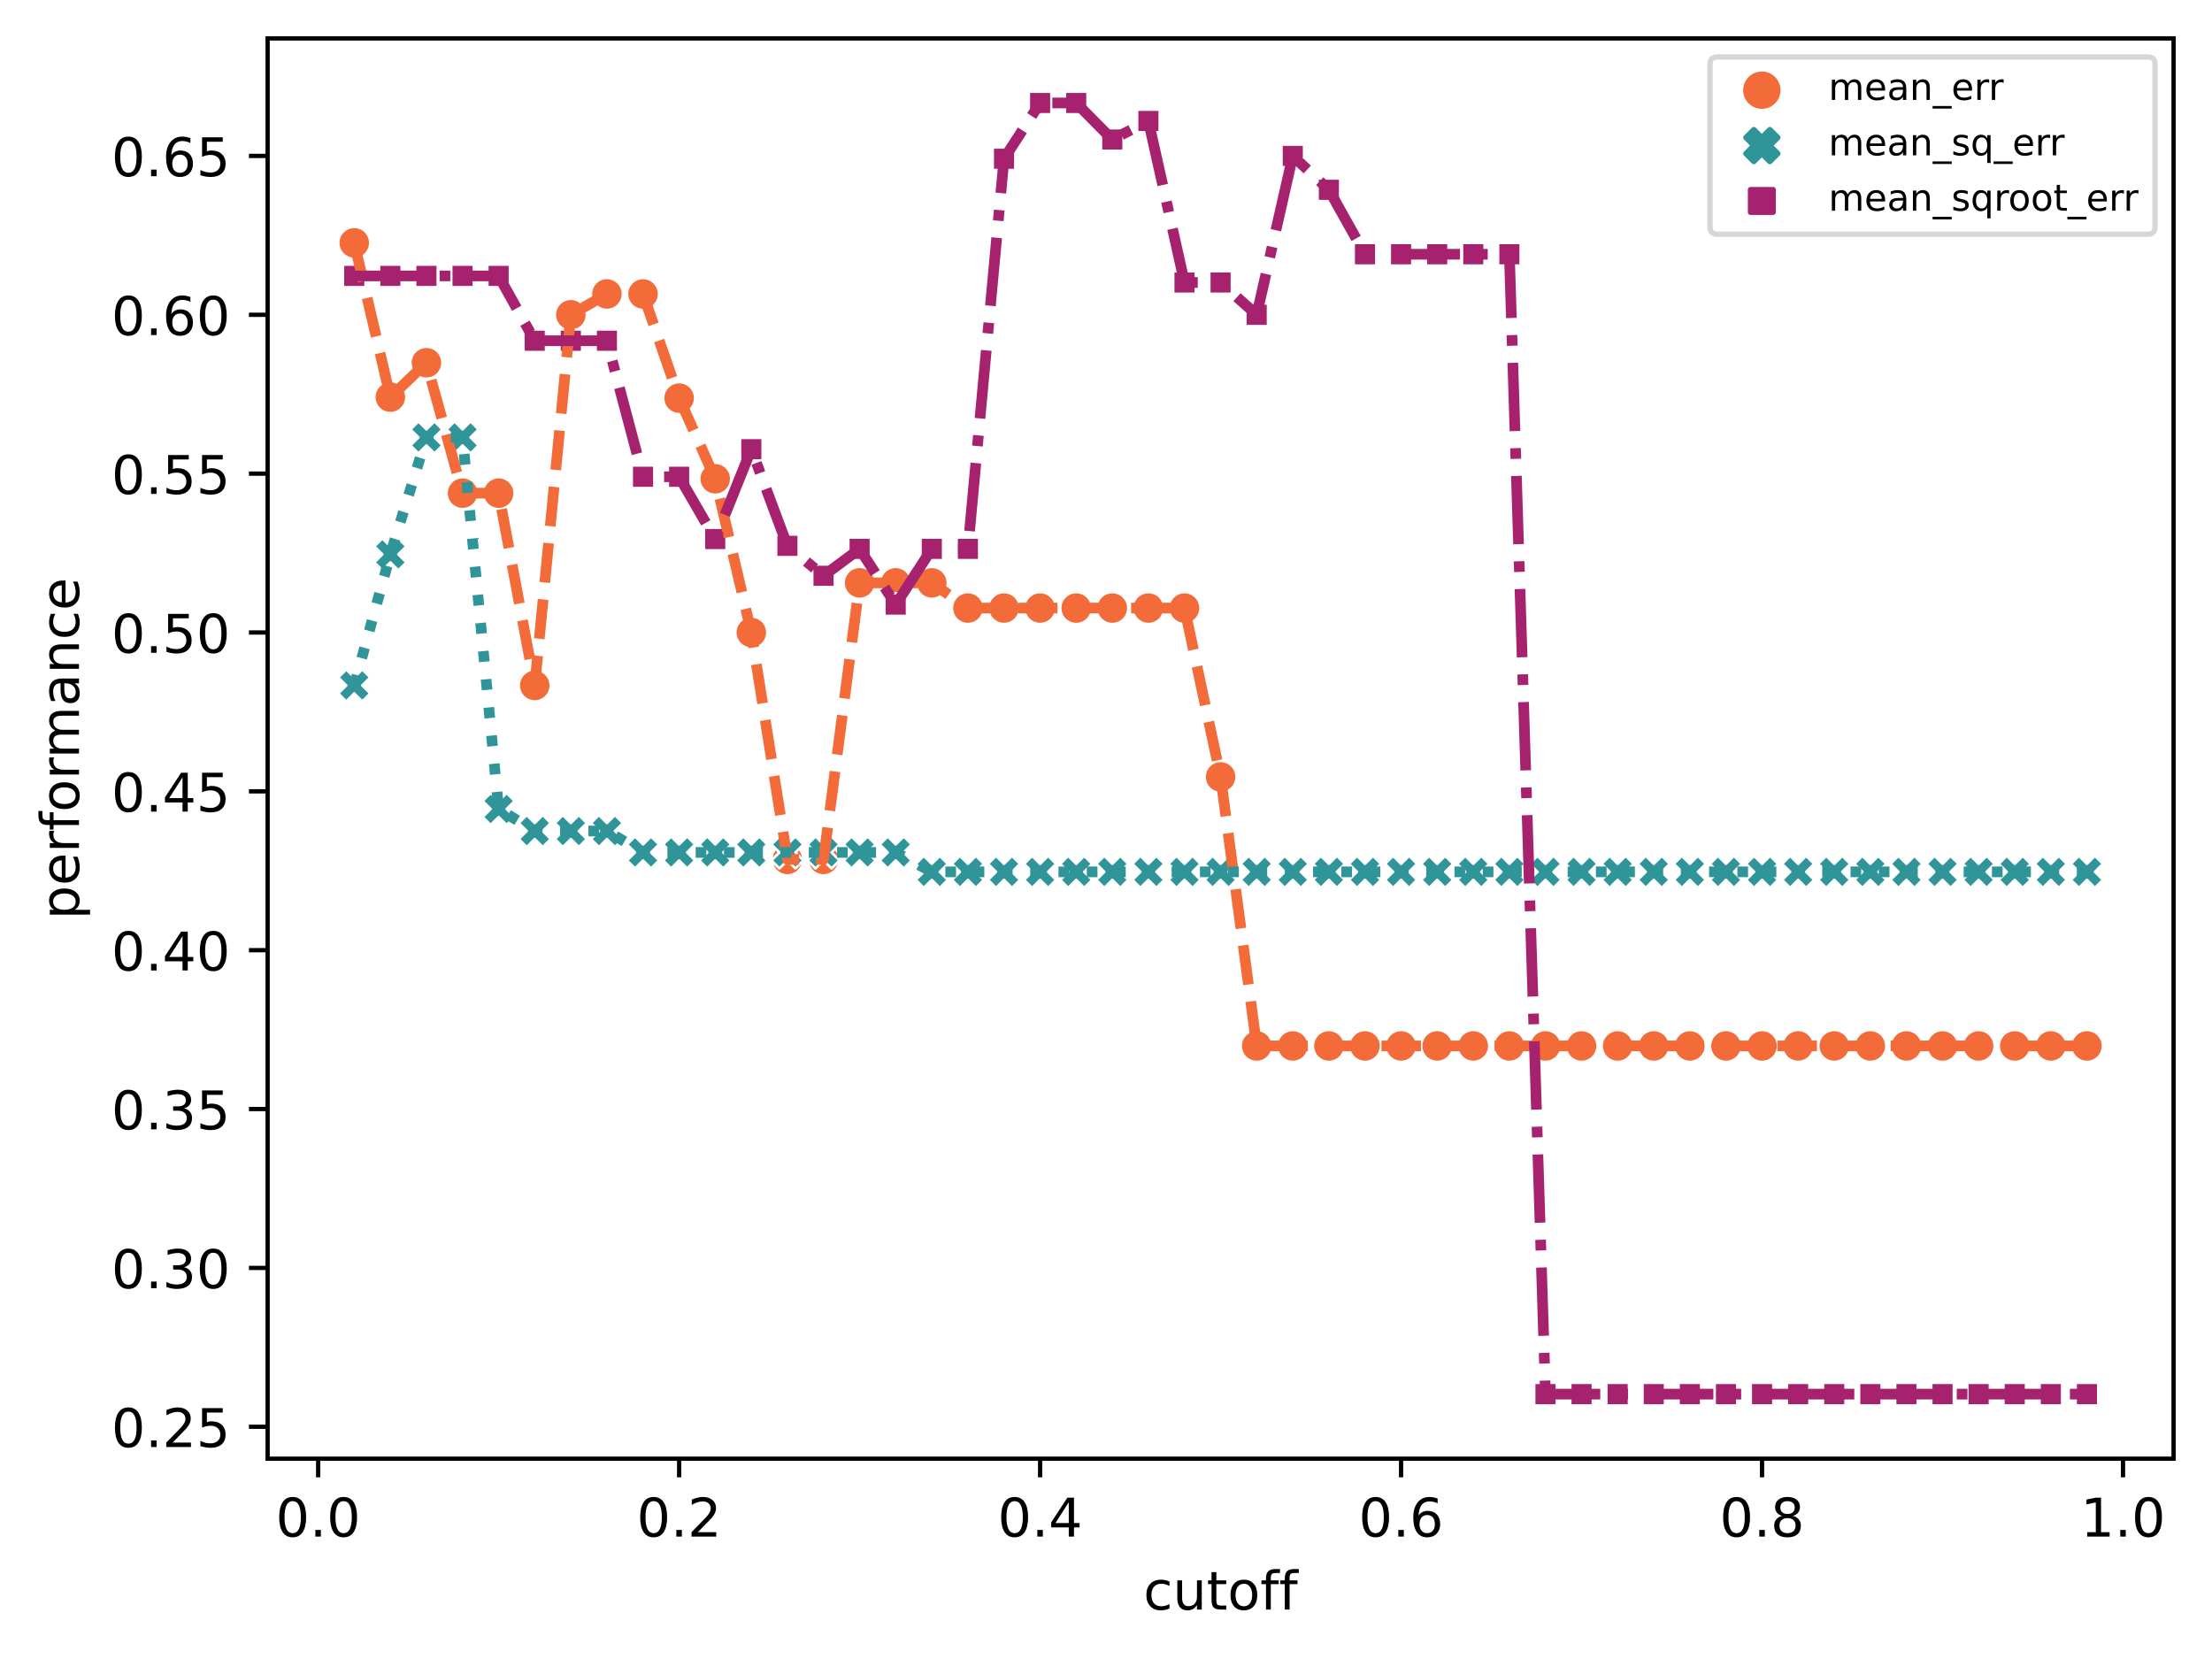 <?xml version="1.0" encoding="utf-8" standalone="no"?>
<!DOCTYPE svg PUBLIC "-//W3C//DTD SVG 1.1//EN"
  "http://www.w3.org/Graphics/SVG/1.1/DTD/svg11.dtd">
<!-- Created with matplotlib (https://matplotlib.org/) -->
<svg height="310.868pt" version="1.1" viewBox="0 0 414.464 310.868" width="414.464pt" xmlns="http://www.w3.org/2000/svg" xmlns:xlink="http://www.w3.org/1999/xlink">
 <defs>
  <style type="text/css">*{stroke-linecap:butt;stroke-linejoin:round;}</style>
 </defs>
 <g id="figure_1">
  <g id="patch_1">
   <path d="M 0 310.868 
L 414.464 310.868 
L 414.464 0 
L 0 0 
z
" style="fill:#ffffff;"/>
  </g>
  <g id="axes_1">
   <g id="patch_2">
    <path d="M 50.144 273.312 
L 407.264 273.312 
L 407.264 7.2 
L 50.144 7.2 
z
" style="fill:#ffffff;"/>
   </g>
   <g id="PathCollection_1">
    <path clip-path="url(#peda5944225)" d="M 66.376 48.504 
C 67.172 48.504 67.935 48.187 68.498 47.625 
C 69.06 47.062 69.376 46.299 69.376 45.504 
C 69.376 44.708 69.06 43.945 68.498 43.382 
C 67.935 42.82 67.172 42.504 66.376 42.504 
C 65.581 42.504 64.818 42.82 64.255 43.382 
C 63.693 43.945 63.376 44.708 63.376 45.504 
C 63.376 46.299 63.693 47.062 64.255 47.625 
C 64.818 48.187 65.581 48.504 66.376 48.504 
z
" style="fill:#f26b38;stroke:#ffffff;stroke-width:0.48;"/>
    <path clip-path="url(#peda5944225)" d="M 73.14 77.415 
C 73.936 77.415 74.699 77.099 75.261 76.536 
C 75.824 75.974 76.14 75.211 76.14 74.415 
C 76.14 73.619 75.824 72.856 75.261 72.294 
C 74.699 71.731 73.936 71.415 73.14 71.415 
C 72.345 71.415 71.581 71.731 71.019 72.294 
C 70.456 72.856 70.14 73.619 70.14 74.415 
C 70.14 75.211 70.456 75.974 71.019 76.536 
C 71.581 77.099 72.345 77.415 73.14 77.415 
z
" style="fill:#f26b38;stroke:#ffffff;stroke-width:0.48;"/>
    <path clip-path="url(#peda5944225)" d="M 79.904 70.967 
C 80.699 70.967 81.462 70.651 82.025 70.089 
C 82.588 69.526 82.904 68.763 82.904 67.967 
C 82.904 67.172 82.588 66.408 82.025 65.846 
C 81.462 65.283 80.699 64.967 79.904 64.967 
C 79.108 64.967 78.345 65.283 77.782 65.846 
C 77.22 66.408 76.904 67.172 76.904 67.967 
C 76.904 68.763 77.22 69.526 77.782 70.089 
C 78.345 70.651 79.108 70.967 79.904 70.967 
z
" style="fill:#f26b38;stroke:#ffffff;stroke-width:0.48;"/>
    <path clip-path="url(#peda5944225)" d="M 86.667 95.401 
C 87.463 95.401 88.226 95.085 88.789 94.523 
C 89.351 93.96 89.667 93.197 89.667 92.401 
C 89.667 91.606 89.351 90.843 88.789 90.28 
C 88.226 89.717 87.463 89.401 86.667 89.401 
C 85.872 89.401 85.109 89.717 84.546 90.28 
C 83.983 90.843 83.667 91.606 83.667 92.401 
C 83.667 93.197 83.983 93.96 84.546 94.523 
C 85.109 95.085 85.872 95.401 86.667 95.401 
z
" style="fill:#f26b38;stroke:#ffffff;stroke-width:0.48;"/>
    <path clip-path="url(#peda5944225)" d="M 93.431 95.401 
C 94.227 95.401 94.99 95.085 95.552 94.523 
C 96.115 93.96 96.431 93.197 96.431 92.401 
C 96.431 91.606 96.115 90.843 95.552 90.28 
C 94.99 89.717 94.227 89.401 93.431 89.401 
C 92.635 89.401 91.872 89.717 91.31 90.28 
C 90.747 90.843 90.431 91.606 90.431 92.401 
C 90.431 93.197 90.747 93.96 91.31 94.523 
C 91.872 95.085 92.635 95.401 93.431 95.401 
z
" style="fill:#f26b38;stroke:#ffffff;stroke-width:0.48;"/>
    <path clip-path="url(#peda5944225)" d="M 100.195 131.432 
C 100.99 131.432 101.753 131.116 102.316 130.553 
C 102.879 129.991 103.195 129.227 103.195 128.432 
C 103.195 127.636 102.879 126.873 102.316 126.311 
C 101.753 125.748 100.99 125.432 100.195 125.432 
C 99.399 125.432 98.636 125.748 98.073 126.311 
C 97.511 126.873 97.195 127.636 97.195 128.432 
C 97.195 129.227 97.511 129.991 98.073 130.553 
C 98.636 131.116 99.399 131.432 100.195 131.432 
z
" style="fill:#f26b38;stroke:#ffffff;stroke-width:0.48;"/>
    <path clip-path="url(#peda5944225)" d="M 106.958 61.982 
C 107.754 61.982 108.517 61.666 109.08 61.103 
C 109.642 60.54 109.958 59.777 109.958 58.982 
C 109.958 58.186 109.642 57.423 109.08 56.86 
C 108.517 56.298 107.754 55.982 106.958 55.982 
C 106.163 55.982 105.4 56.298 104.837 56.86 
C 104.274 57.423 103.958 58.186 103.958 58.982 
C 103.958 59.777 104.274 60.54 104.837 61.103 
C 105.4 61.666 106.163 61.982 106.958 61.982 
z
" style="fill:#f26b38;stroke:#ffffff;stroke-width:0.48;"/>
    <path clip-path="url(#peda5944225)" d="M 113.722 58.078 
C 114.518 58.078 115.281 57.762 115.843 57.2 
C 116.406 56.637 116.722 55.874 116.722 55.078 
C 116.722 54.283 116.406 53.519 115.843 52.957 
C 115.281 52.394 114.518 52.078 113.722 52.078 
C 112.926 52.078 112.163 52.394 111.601 52.957 
C 111.038 53.519 110.722 54.283 110.722 55.078 
C 110.722 55.874 111.038 56.637 111.601 57.2 
C 112.163 57.762 112.926 58.078 113.722 58.078 
z
" style="fill:#f26b38;stroke:#ffffff;stroke-width:0.48;"/>
    <path clip-path="url(#peda5944225)" d="M 120.486 58.078 
C 121.281 58.078 122.044 57.762 122.607 57.2 
C 123.169 56.637 123.486 55.874 123.486 55.078 
C 123.486 54.283 123.169 53.519 122.607 52.957 
C 122.044 52.394 121.281 52.078 120.486 52.078 
C 119.69 52.078 118.927 52.394 118.364 52.957 
C 117.802 53.519 117.486 54.283 117.486 55.078 
C 117.486 55.874 117.802 56.637 118.364 57.2 
C 118.927 57.762 119.69 58.078 120.486 58.078 
z
" style="fill:#f26b38;stroke:#ffffff;stroke-width:0.48;"/>
    <path clip-path="url(#peda5944225)" d="M 127.249 77.596 
C 128.045 77.596 128.808 77.28 129.371 76.717 
C 129.933 76.155 130.249 75.391 130.249 74.596 
C 130.249 73.8 129.933 73.037 129.371 72.474 
C 128.808 71.912 128.045 71.596 127.249 71.596 
C 126.454 71.596 125.69 71.912 125.128 72.474 
C 124.565 73.037 124.249 73.8 124.249 74.596 
C 124.249 75.391 124.565 76.155 125.128 76.717 
C 125.69 77.28 126.454 77.596 127.249 77.596 
z
" style="fill:#f26b38;stroke:#ffffff;stroke-width:0.48;"/>
    <path clip-path="url(#peda5944225)" d="M 134.013 92.706 
C 134.808 92.706 135.572 92.39 136.134 91.828 
C 136.697 91.265 137.013 90.502 137.013 89.706 
C 137.013 88.911 136.697 88.147 136.134 87.585 
C 135.572 87.022 134.808 86.706 134.013 86.706 
C 133.217 86.706 132.454 87.022 131.892 87.585 
C 131.329 88.147 131.013 88.911 131.013 89.706 
C 131.013 90.502 131.329 91.265 131.892 91.828 
C 132.454 92.39 133.217 92.706 134.013 92.706 
z
" style="fill:#f26b38;stroke:#ffffff;stroke-width:0.48;"/>
    <path clip-path="url(#peda5944225)" d="M 140.776 121.51 
C 141.572 121.51 142.335 121.194 142.898 120.632 
C 143.46 120.069 143.776 119.306 143.776 118.51 
C 143.776 117.715 143.46 116.952 142.898 116.389 
C 142.335 115.826 141.572 115.51 140.776 115.51 
C 139.981 115.51 139.218 115.826 138.655 116.389 
C 138.093 116.952 137.776 117.715 137.776 118.51 
C 137.776 119.306 138.093 120.069 138.655 120.632 
C 139.218 121.194 139.981 121.51 140.776 121.51 
z
" style="fill:#f26b38;stroke:#ffffff;stroke-width:0.48;"/>
    <path clip-path="url(#peda5944225)" d="M 147.54 164.031 
C 148.336 164.031 149.099 163.715 149.661 163.152 
C 150.224 162.59 150.54 161.826 150.54 161.031 
C 150.54 160.235 150.224 159.472 149.661 158.91 
C 149.099 158.347 148.336 158.031 147.54 158.031 
C 146.745 158.031 145.981 158.347 145.419 158.91 
C 144.856 159.472 144.54 160.235 144.54 161.031 
C 144.54 161.826 144.856 162.59 145.419 163.152 
C 145.981 163.715 146.745 164.031 147.54 164.031 
z
" style="fill:#f26b38;stroke:#ffffff;stroke-width:0.48;"/>
    <path clip-path="url(#peda5944225)" d="M 154.304 164.031 
C 155.099 164.031 155.862 163.715 156.425 163.152 
C 156.988 162.59 157.304 161.826 157.304 161.031 
C 157.304 160.235 156.988 159.472 156.425 158.91 
C 155.862 158.347 155.099 158.031 154.304 158.031 
C 153.508 158.031 152.745 158.347 152.182 158.91 
C 151.62 159.472 151.304 160.235 151.304 161.031 
C 151.304 161.826 151.62 162.59 152.182 163.152 
C 152.745 163.715 153.508 164.031 154.304 164.031 
z
" style="fill:#f26b38;stroke:#ffffff;stroke-width:0.48;"/>
    <path clip-path="url(#peda5944225)" d="M 161.067 112.209 
C 161.863 112.209 162.626 111.893 163.189 111.33 
C 163.751 110.768 164.067 110.005 164.067 109.209 
C 164.067 108.413 163.751 107.65 163.189 107.088 
C 162.626 106.525 161.863 106.209 161.067 106.209 
C 160.272 106.209 159.509 106.525 158.946 107.088 
C 158.383 107.65 158.067 108.413 158.067 109.209 
C 158.067 110.005 158.383 110.768 158.946 111.33 
C 159.509 111.893 160.272 112.209 161.067 112.209 
z
" style="fill:#f26b38;stroke:#ffffff;stroke-width:0.48;"/>
    <path clip-path="url(#peda5944225)" d="M 167.831 112.209 
C 168.627 112.209 169.39 111.893 169.952 111.33 
C 170.515 110.768 170.831 110.005 170.831 109.209 
C 170.831 108.413 170.515 107.65 169.952 107.088 
C 169.39 106.525 168.627 106.209 167.831 106.209 
C 167.035 106.209 166.272 106.525 165.71 107.088 
C 165.147 107.65 164.831 108.413 164.831 109.209 
C 164.831 110.005 165.147 110.768 165.71 111.33 
C 166.272 111.893 167.035 112.209 167.831 112.209 
z
" style="fill:#f26b38;stroke:#ffffff;stroke-width:0.48;"/>
    <path clip-path="url(#peda5944225)" d="M 174.595 112.209 
C 175.39 112.209 176.153 111.893 176.716 111.33 
C 177.279 110.768 177.595 110.005 177.595 109.209 
C 177.595 108.413 177.279 107.65 176.716 107.088 
C 176.153 106.525 175.39 106.209 174.595 106.209 
C 173.799 106.209 173.036 106.525 172.473 107.088 
C 171.911 107.65 171.595 108.413 171.595 109.209 
C 171.595 110.005 171.911 110.768 172.473 111.33 
C 173.036 111.893 173.799 112.209 174.595 112.209 
z
" style="fill:#f26b38;stroke:#ffffff;stroke-width:0.48;"/>
    <path clip-path="url(#peda5944225)" d="M 181.358 116.931 
C 182.154 116.931 182.917 116.615 183.48 116.053 
C 184.042 115.49 184.358 114.727 184.358 113.931 
C 184.358 113.136 184.042 112.373 183.48 111.81 
C 182.917 111.247 182.154 110.931 181.358 110.931 
C 180.563 110.931 179.8 111.247 179.237 111.81 
C 178.674 112.373 178.358 113.136 178.358 113.931 
C 178.358 114.727 178.674 115.49 179.237 116.053 
C 179.8 116.615 180.563 116.931 181.358 116.931 
z
" style="fill:#f26b38;stroke:#ffffff;stroke-width:0.48;"/>
    <path clip-path="url(#peda5944225)" d="M 188.122 116.931 
C 188.918 116.931 189.681 116.615 190.243 116.053 
C 190.806 115.49 191.122 114.727 191.122 113.931 
C 191.122 113.136 190.806 112.373 190.243 111.81 
C 189.681 111.247 188.918 110.931 188.122 110.931 
C 187.326 110.931 186.563 111.247 186.001 111.81 
C 185.438 112.373 185.122 113.136 185.122 113.931 
C 185.122 114.727 185.438 115.49 186.001 116.053 
C 186.563 116.615 187.326 116.931 188.122 116.931 
z
" style="fill:#f26b38;stroke:#ffffff;stroke-width:0.48;"/>
    <path clip-path="url(#peda5944225)" d="M 194.886 116.931 
C 195.681 116.931 196.444 116.615 197.007 116.053 
C 197.569 115.49 197.886 114.727 197.886 113.931 
C 197.886 113.136 197.569 112.373 197.007 111.81 
C 196.444 111.247 195.681 110.931 194.886 110.931 
C 194.09 110.931 193.327 111.247 192.764 111.81 
C 192.202 112.373 191.886 113.136 191.886 113.931 
C 191.886 114.727 192.202 115.49 192.764 116.053 
C 193.327 116.615 194.09 116.931 194.886 116.931 
z
" style="fill:#f26b38;stroke:#ffffff;stroke-width:0.48;"/>
    <path clip-path="url(#peda5944225)" d="M 201.649 116.931 
C 202.445 116.931 203.208 116.615 203.771 116.053 
C 204.333 115.49 204.649 114.727 204.649 113.931 
C 204.649 113.136 204.333 112.373 203.771 111.81 
C 203.208 111.247 202.445 110.931 201.649 110.931 
C 200.854 110.931 200.09 111.247 199.528 111.81 
C 198.965 112.373 198.649 113.136 198.649 113.931 
C 198.649 114.727 198.965 115.49 199.528 116.053 
C 200.09 116.615 200.854 116.931 201.649 116.931 
z
" style="fill:#f26b38;stroke:#ffffff;stroke-width:0.48;"/>
    <path clip-path="url(#peda5944225)" d="M 208.413 116.931 
C 209.208 116.931 209.972 116.615 210.534 116.053 
C 211.097 115.49 211.413 114.727 211.413 113.931 
C 211.413 113.136 211.097 112.373 210.534 111.81 
C 209.972 111.247 209.208 110.931 208.413 110.931 
C 207.617 110.931 206.854 111.247 206.292 111.81 
C 205.729 112.373 205.413 113.136 205.413 113.931 
C 205.413 114.727 205.729 115.49 206.292 116.053 
C 206.854 116.615 207.617 116.931 208.413 116.931 
z
" style="fill:#f26b38;stroke:#ffffff;stroke-width:0.48;"/>
    <path clip-path="url(#peda5944225)" d="M 215.176 116.931 
C 215.972 116.931 216.735 116.615 217.298 116.053 
C 217.86 115.49 218.176 114.727 218.176 113.931 
C 218.176 113.136 217.86 112.373 217.298 111.81 
C 216.735 111.247 215.972 110.931 215.176 110.931 
C 214.381 110.931 213.618 111.247 213.055 111.81 
C 212.493 112.373 212.176 113.136 212.176 113.931 
C 212.176 114.727 212.493 115.49 213.055 116.053 
C 213.618 116.615 214.381 116.931 215.176 116.931 
z
" style="fill:#f26b38;stroke:#ffffff;stroke-width:0.48;"/>
    <path clip-path="url(#peda5944225)" d="M 221.94 116.931 
C 222.736 116.931 223.499 116.615 224.061 116.053 
C 224.624 115.49 224.94 114.727 224.94 113.931 
C 224.94 113.136 224.624 112.373 224.061 111.81 
C 223.499 111.247 222.736 110.931 221.94 110.931 
C 221.145 110.931 220.381 111.247 219.819 111.81 
C 219.256 112.373 218.94 113.136 218.94 113.931 
C 218.94 114.727 219.256 115.49 219.819 116.053 
C 220.381 116.615 221.145 116.931 221.94 116.931 
z
" style="fill:#f26b38;stroke:#ffffff;stroke-width:0.48;"/>
    <path clip-path="url(#peda5944225)" d="M 228.704 148.569 
C 229.499 148.569 230.262 148.253 230.825 147.69 
C 231.388 147.128 231.704 146.364 231.704 145.569 
C 231.704 144.773 231.388 144.01 230.825 143.448 
C 230.262 142.885 229.499 142.569 228.704 142.569 
C 227.908 142.569 227.145 142.885 226.582 143.448 
C 226.02 144.01 225.704 144.773 225.704 145.569 
C 225.704 146.364 226.02 147.128 226.582 147.69 
C 227.145 148.253 227.908 148.569 228.704 148.569 
z
" style="fill:#f26b38;stroke:#ffffff;stroke-width:0.48;"/>
    <path clip-path="url(#peda5944225)" d="M 235.467 198.979 
C 236.263 198.979 237.026 198.663 237.589 198.1 
C 238.151 197.538 238.467 196.775 238.467 195.979 
C 238.467 195.184 238.151 194.42 237.589 193.858 
C 237.026 193.295 236.263 192.979 235.467 192.979 
C 234.672 192.979 233.909 193.295 233.346 193.858 
C 232.783 194.42 232.467 195.184 232.467 195.979 
C 232.467 196.775 232.783 197.538 233.346 198.1 
C 233.909 198.663 234.672 198.979 235.467 198.979 
z
" style="fill:#f26b38;stroke:#ffffff;stroke-width:0.48;"/>
    <path clip-path="url(#peda5944225)" d="M 242.231 198.979 
C 243.027 198.979 243.79 198.663 244.352 198.1 
C 244.915 197.538 245.231 196.775 245.231 195.979 
C 245.231 195.184 244.915 194.42 244.352 193.858 
C 243.79 193.295 243.027 192.979 242.231 192.979 
C 241.435 192.979 240.672 193.295 240.11 193.858 
C 239.547 194.42 239.231 195.184 239.231 195.979 
C 239.231 196.775 239.547 197.538 240.11 198.1 
C 240.672 198.663 241.435 198.979 242.231 198.979 
z
" style="fill:#f26b38;stroke:#ffffff;stroke-width:0.48;"/>
    <path clip-path="url(#peda5944225)" d="M 248.995 198.979 
C 249.79 198.979 250.553 198.663 251.116 198.1 
C 251.679 197.538 251.995 196.775 251.995 195.979 
C 251.995 195.184 251.679 194.42 251.116 193.858 
C 250.553 193.295 249.79 192.979 248.995 192.979 
C 248.199 192.979 247.436 193.295 246.873 193.858 
C 246.311 194.42 245.995 195.184 245.995 195.979 
C 245.995 196.775 246.311 197.538 246.873 198.1 
C 247.436 198.663 248.199 198.979 248.995 198.979 
z
" style="fill:#f26b38;stroke:#ffffff;stroke-width:0.48;"/>
    <path clip-path="url(#peda5944225)" d="M 255.758 198.979 
C 256.554 198.979 257.317 198.663 257.88 198.1 
C 258.442 197.538 258.758 196.775 258.758 195.979 
C 258.758 195.184 258.442 194.42 257.88 193.858 
C 257.317 193.295 256.554 192.979 255.758 192.979 
C 254.963 192.979 254.2 193.295 253.637 193.858 
C 253.074 194.42 252.758 195.184 252.758 195.979 
C 252.758 196.775 253.074 197.538 253.637 198.1 
C 254.2 198.663 254.963 198.979 255.758 198.979 
z
" style="fill:#f26b38;stroke:#ffffff;stroke-width:0.48;"/>
    <path clip-path="url(#peda5944225)" d="M 262.522 198.979 
C 263.318 198.979 264.081 198.663 264.643 198.1 
C 265.206 197.538 265.522 196.775 265.522 195.979 
C 265.522 195.184 265.206 194.42 264.643 193.858 
C 264.081 193.295 263.318 192.979 262.522 192.979 
C 261.726 192.979 260.963 193.295 260.401 193.858 
C 259.838 194.42 259.522 195.184 259.522 195.979 
C 259.522 196.775 259.838 197.538 260.401 198.1 
C 260.963 198.663 261.726 198.979 262.522 198.979 
z
" style="fill:#f26b38;stroke:#ffffff;stroke-width:0.48;"/>
    <path clip-path="url(#peda5944225)" d="M 269.286 198.979 
C 270.081 198.979 270.844 198.663 271.407 198.1 
C 271.969 197.538 272.286 196.775 272.286 195.979 
C 272.286 195.184 271.969 194.42 271.407 193.858 
C 270.844 193.295 270.081 192.979 269.286 192.979 
C 268.49 192.979 267.727 193.295 267.164 193.858 
C 266.602 194.42 266.286 195.184 266.286 195.979 
C 266.286 196.775 266.602 197.538 267.164 198.1 
C 267.727 198.663 268.49 198.979 269.286 198.979 
z
" style="fill:#f26b38;stroke:#ffffff;stroke-width:0.48;"/>
    <path clip-path="url(#peda5944225)" d="M 276.049 198.979 
C 276.845 198.979 277.608 198.663 278.171 198.1 
C 278.733 197.538 279.049 196.775 279.049 195.979 
C 279.049 195.184 278.733 194.42 278.171 193.858 
C 277.608 193.295 276.845 192.979 276.049 192.979 
C 275.254 192.979 274.49 193.295 273.928 193.858 
C 273.365 194.42 273.049 195.184 273.049 195.979 
C 273.049 196.775 273.365 197.538 273.928 198.1 
C 274.49 198.663 275.254 198.979 276.049 198.979 
z
" style="fill:#f26b38;stroke:#ffffff;stroke-width:0.48;"/>
    <path clip-path="url(#peda5944225)" d="M 282.813 198.979 
C 283.608 198.979 284.372 198.663 284.934 198.1 
C 285.497 197.538 285.813 196.775 285.813 195.979 
C 285.813 195.184 285.497 194.42 284.934 193.858 
C 284.372 193.295 283.608 192.979 282.813 192.979 
C 282.017 192.979 281.254 193.295 280.692 193.858 
C 280.129 194.42 279.813 195.184 279.813 195.979 
C 279.813 196.775 280.129 197.538 280.692 198.1 
C 281.254 198.663 282.017 198.979 282.813 198.979 
z
" style="fill:#f26b38;stroke:#ffffff;stroke-width:0.48;"/>
    <path clip-path="url(#peda5944225)" d="M 289.576 198.979 
C 290.372 198.979 291.135 198.663 291.698 198.1 
C 292.26 197.538 292.576 196.775 292.576 195.979 
C 292.576 195.184 292.26 194.42 291.698 193.858 
C 291.135 193.295 290.372 192.979 289.576 192.979 
C 288.781 192.979 288.018 193.295 287.455 193.858 
C 286.893 194.42 286.576 195.184 286.576 195.979 
C 286.576 196.775 286.893 197.538 287.455 198.1 
C 288.018 198.663 288.781 198.979 289.576 198.979 
z
" style="fill:#f26b38;stroke:#ffffff;stroke-width:0.48;"/>
    <path clip-path="url(#peda5944225)" d="M 296.34 198.979 
C 297.136 198.979 297.899 198.663 298.461 198.1 
C 299.024 197.538 299.34 196.775 299.34 195.979 
C 299.34 195.184 299.024 194.42 298.461 193.858 
C 297.899 193.295 297.136 192.979 296.34 192.979 
C 295.545 192.979 294.781 193.295 294.219 193.858 
C 293.656 194.42 293.34 195.184 293.34 195.979 
C 293.34 196.775 293.656 197.538 294.219 198.1 
C 294.781 198.663 295.545 198.979 296.34 198.979 
z
" style="fill:#f26b38;stroke:#ffffff;stroke-width:0.48;"/>
    <path clip-path="url(#peda5944225)" d="M 303.104 198.979 
C 303.899 198.979 304.662 198.663 305.225 198.1 
C 305.788 197.538 306.104 196.775 306.104 195.979 
C 306.104 195.184 305.788 194.42 305.225 193.858 
C 304.662 193.295 303.899 192.979 303.104 192.979 
C 302.308 192.979 301.545 193.295 300.982 193.858 
C 300.42 194.42 300.104 195.184 300.104 195.979 
C 300.104 196.775 300.42 197.538 300.982 198.1 
C 301.545 198.663 302.308 198.979 303.104 198.979 
z
" style="fill:#f26b38;stroke:#ffffff;stroke-width:0.48;"/>
    <path clip-path="url(#peda5944225)" d="M 309.867 198.979 
C 310.663 198.979 311.426 198.663 311.989 198.1 
C 312.551 197.538 312.867 196.775 312.867 195.979 
C 312.867 195.184 312.551 194.42 311.989 193.858 
C 311.426 193.295 310.663 192.979 309.867 192.979 
C 309.072 192.979 308.309 193.295 307.746 193.858 
C 307.183 194.42 306.867 195.184 306.867 195.979 
C 306.867 196.775 307.183 197.538 307.746 198.1 
C 308.309 198.663 309.072 198.979 309.867 198.979 
z
" style="fill:#f26b38;stroke:#ffffff;stroke-width:0.48;"/>
    <path clip-path="url(#peda5944225)" d="M 316.631 198.979 
C 317.427 198.979 318.19 198.663 318.752 198.1 
C 319.315 197.538 319.631 196.775 319.631 195.979 
C 319.631 195.184 319.315 194.42 318.752 193.858 
C 318.19 193.295 317.427 192.979 316.631 192.979 
C 315.835 192.979 315.072 193.295 314.51 193.858 
C 313.947 194.42 313.631 195.184 313.631 195.979 
C 313.631 196.775 313.947 197.538 314.51 198.1 
C 315.072 198.663 315.835 198.979 316.631 198.979 
z
" style="fill:#f26b38;stroke:#ffffff;stroke-width:0.48;"/>
    <path clip-path="url(#peda5944225)" d="M 323.395 198.979 
C 324.19 198.979 324.953 198.663 325.516 198.1 
C 326.079 197.538 326.395 196.775 326.395 195.979 
C 326.395 195.184 326.079 194.42 325.516 193.858 
C 324.953 193.295 324.19 192.979 323.395 192.979 
C 322.599 192.979 321.836 193.295 321.273 193.858 
C 320.711 194.42 320.395 195.184 320.395 195.979 
C 320.395 196.775 320.711 197.538 321.273 198.1 
C 321.836 198.663 322.599 198.979 323.395 198.979 
z
" style="fill:#f26b38;stroke:#ffffff;stroke-width:0.48;"/>
    <path clip-path="url(#peda5944225)" d="M 330.158 198.979 
C 330.954 198.979 331.717 198.663 332.28 198.1 
C 332.842 197.538 333.158 196.775 333.158 195.979 
C 333.158 195.184 332.842 194.42 332.28 193.858 
C 331.717 193.295 330.954 192.979 330.158 192.979 
C 329.363 192.979 328.6 193.295 328.037 193.858 
C 327.474 194.42 327.158 195.184 327.158 195.979 
C 327.158 196.775 327.474 197.538 328.037 198.1 
C 328.6 198.663 329.363 198.979 330.158 198.979 
z
" style="fill:#f26b38;stroke:#ffffff;stroke-width:0.48;"/>
    <path clip-path="url(#peda5944225)" d="M 336.922 198.979 
C 337.718 198.979 338.481 198.663 339.043 198.1 
C 339.606 197.538 339.922 196.775 339.922 195.979 
C 339.922 195.184 339.606 194.42 339.043 193.858 
C 338.481 193.295 337.718 192.979 336.922 192.979 
C 336.126 192.979 335.363 193.295 334.801 193.858 
C 334.238 194.42 333.922 195.184 333.922 195.979 
C 333.922 196.775 334.238 197.538 334.801 198.1 
C 335.363 198.663 336.126 198.979 336.922 198.979 
z
" style="fill:#f26b38;stroke:#ffffff;stroke-width:0.48;"/>
    <path clip-path="url(#peda5944225)" d="M 343.686 198.979 
C 344.481 198.979 345.244 198.663 345.807 198.1 
C 346.369 197.538 346.686 196.775 346.686 195.979 
C 346.686 195.184 346.369 194.42 345.807 193.858 
C 345.244 193.295 344.481 192.979 343.686 192.979 
C 342.89 192.979 342.127 193.295 341.564 193.858 
C 341.002 194.42 340.686 195.184 340.686 195.979 
C 340.686 196.775 341.002 197.538 341.564 198.1 
C 342.127 198.663 342.89 198.979 343.686 198.979 
z
" style="fill:#f26b38;stroke:#ffffff;stroke-width:0.48;"/>
    <path clip-path="url(#peda5944225)" d="M 350.449 198.979 
C 351.245 198.979 352.008 198.663 352.571 198.1 
C 353.133 197.538 353.449 196.775 353.449 195.979 
C 353.449 195.184 353.133 194.42 352.571 193.858 
C 352.008 193.295 351.245 192.979 350.449 192.979 
C 349.654 192.979 348.89 193.295 348.328 193.858 
C 347.765 194.42 347.449 195.184 347.449 195.979 
C 347.449 196.775 347.765 197.538 348.328 198.1 
C 348.89 198.663 349.654 198.979 350.449 198.979 
z
" style="fill:#f26b38;stroke:#ffffff;stroke-width:0.48;"/>
    <path clip-path="url(#peda5944225)" d="M 357.213 198.979 
C 358.008 198.979 358.772 198.663 359.334 198.1 
C 359.897 197.538 360.213 196.775 360.213 195.979 
C 360.213 195.184 359.897 194.42 359.334 193.858 
C 358.772 193.295 358.008 192.979 357.213 192.979 
C 356.417 192.979 355.654 193.295 355.092 193.858 
C 354.529 194.42 354.213 195.184 354.213 195.979 
C 354.213 196.775 354.529 197.538 355.092 198.1 
C 355.654 198.663 356.417 198.979 357.213 198.979 
z
" style="fill:#f26b38;stroke:#ffffff;stroke-width:0.48;"/>
    <path clip-path="url(#peda5944225)" d="M 363.976 198.979 
C 364.772 198.979 365.535 198.663 366.098 198.1 
C 366.66 197.538 366.976 196.775 366.976 195.979 
C 366.976 195.184 366.66 194.42 366.098 193.858 
C 365.535 193.295 364.772 192.979 363.976 192.979 
C 363.181 192.979 362.418 193.295 361.855 193.858 
C 361.293 194.42 360.976 195.184 360.976 195.979 
C 360.976 196.775 361.293 197.538 361.855 198.1 
C 362.418 198.663 363.181 198.979 363.976 198.979 
z
" style="fill:#f26b38;stroke:#ffffff;stroke-width:0.48;"/>
    <path clip-path="url(#peda5944225)" d="M 370.74 198.979 
C 371.536 198.979 372.299 198.663 372.861 198.1 
C 373.424 197.538 373.74 196.775 373.74 195.979 
C 373.74 195.184 373.424 194.42 372.861 193.858 
C 372.299 193.295 371.536 192.979 370.74 192.979 
C 369.945 192.979 369.181 193.295 368.619 193.858 
C 368.056 194.42 367.74 195.184 367.74 195.979 
C 367.74 196.775 368.056 197.538 368.619 198.1 
C 369.181 198.663 369.945 198.979 370.74 198.979 
z
" style="fill:#f26b38;stroke:#ffffff;stroke-width:0.48;"/>
    <path clip-path="url(#peda5944225)" d="M 377.504 198.979 
C 378.299 198.979 379.062 198.663 379.625 198.1 
C 380.188 197.538 380.504 196.775 380.504 195.979 
C 380.504 195.184 380.188 194.42 379.625 193.858 
C 379.062 193.295 378.299 192.979 377.504 192.979 
C 376.708 192.979 375.945 193.295 375.382 193.858 
C 374.82 194.42 374.504 195.184 374.504 195.979 
C 374.504 196.775 374.82 197.538 375.382 198.1 
C 375.945 198.663 376.708 198.979 377.504 198.979 
z
" style="fill:#f26b38;stroke:#ffffff;stroke-width:0.48;"/>
    <path clip-path="url(#peda5944225)" d="M 384.267 198.979 
C 385.063 198.979 385.826 198.663 386.389 198.1 
C 386.951 197.538 387.267 196.775 387.267 195.979 
C 387.267 195.184 386.951 194.42 386.389 193.858 
C 385.826 193.295 385.063 192.979 384.267 192.979 
C 383.472 192.979 382.709 193.295 382.146 193.858 
C 381.583 194.42 381.267 195.184 381.267 195.979 
C 381.267 196.775 381.583 197.538 382.146 198.1 
C 382.709 198.663 383.472 198.979 384.267 198.979 
z
" style="fill:#f26b38;stroke:#ffffff;stroke-width:0.48;"/>
    <path clip-path="url(#peda5944225)" d="M 391.031 198.979 
C 391.827 198.979 392.59 198.663 393.152 198.1 
C 393.715 197.538 394.031 196.775 394.031 195.979 
C 394.031 195.184 393.715 194.42 393.152 193.858 
C 392.59 193.295 391.827 192.979 391.031 192.979 
C 390.235 192.979 389.472 193.295 388.91 193.858 
C 388.347 194.42 388.031 195.184 388.031 195.979 
C 388.031 196.775 388.347 197.538 388.91 198.1 
C 389.472 198.663 390.235 198.979 391.031 198.979 
z
" style="fill:#f26b38;stroke:#ffffff;stroke-width:0.48;"/>
    <path clip-path="url(#peda5944225)" d="M 64.876 131.432 
L 66.376 129.932 
L 67.876 131.432 
L 69.376 129.932 
L 67.876 128.432 
L 69.376 126.932 
L 67.876 125.432 
L 66.376 126.932 
L 64.876 125.432 
L 63.376 126.932 
L 64.876 128.432 
L 63.376 129.932 
z
" style="fill:#2f9599;stroke:#ffffff;stroke-width:0.48;"/>
    <path clip-path="url(#peda5944225)" d="M 71.64 106.872 
L 73.14 105.372 
L 74.64 106.872 
L 76.14 105.372 
L 74.64 103.872 
L 76.14 102.372 
L 74.64 100.872 
L 73.14 102.372 
L 71.64 100.872 
L 70.14 102.372 
L 71.64 103.872 
L 70.14 105.372 
z
" style="fill:#2f9599;stroke:#ffffff;stroke-width:0.48;"/>
    <path clip-path="url(#peda5944225)" d="M 78.404 84.958 
L 79.904 83.458 
L 81.404 84.958 
L 82.904 83.458 
L 81.404 81.958 
L 82.904 80.458 
L 81.404 78.958 
L 79.904 80.458 
L 78.404 78.958 
L 76.904 80.458 
L 78.404 81.958 
L 76.904 83.458 
z
" style="fill:#2f9599;stroke:#ffffff;stroke-width:0.48;"/>
    <path clip-path="url(#peda5944225)" d="M 85.167 84.958 
L 86.667 83.458 
L 88.167 84.958 
L 89.667 83.458 
L 88.167 81.958 
L 89.667 80.458 
L 88.167 78.958 
L 86.667 80.458 
L 85.167 78.958 
L 83.667 80.458 
L 85.167 81.958 
L 83.667 83.458 
z
" style="fill:#2f9599;stroke:#ffffff;stroke-width:0.48;"/>
    <path clip-path="url(#peda5944225)" d="M 91.931 154.582 
L 93.431 153.082 
L 94.931 154.582 
L 96.431 153.082 
L 94.931 151.582 
L 96.431 150.082 
L 94.931 148.582 
L 93.431 150.082 
L 91.931 148.582 
L 90.431 150.082 
L 91.931 151.582 
L 90.431 153.082 
z
" style="fill:#2f9599;stroke:#ffffff;stroke-width:0.48;"/>
    <path clip-path="url(#peda5944225)" d="M 98.695 158.716 
L 100.195 157.216 
L 101.695 158.716 
L 103.195 157.216 
L 101.695 155.716 
L 103.195 154.216 
L 101.695 152.716 
L 100.195 154.216 
L 98.695 152.716 
L 97.195 154.216 
L 98.695 155.716 
L 97.195 157.216 
z
" style="fill:#2f9599;stroke:#ffffff;stroke-width:0.48;"/>
    <path clip-path="url(#peda5944225)" d="M 105.458 158.716 
L 106.958 157.216 
L 108.458 158.716 
L 109.958 157.216 
L 108.458 155.716 
L 109.958 154.216 
L 108.458 152.716 
L 106.958 154.216 
L 105.458 152.716 
L 103.958 154.216 
L 105.458 155.716 
L 103.958 157.216 
z
" style="fill:#2f9599;stroke:#ffffff;stroke-width:0.48;"/>
    <path clip-path="url(#peda5944225)" d="M 112.222 158.716 
L 113.722 157.216 
L 115.222 158.716 
L 116.722 157.216 
L 115.222 155.716 
L 116.722 154.216 
L 115.222 152.716 
L 113.722 154.216 
L 112.222 152.716 
L 110.722 154.216 
L 112.222 155.716 
L 110.722 157.216 
z
" style="fill:#2f9599;stroke:#ffffff;stroke-width:0.48;"/>
    <path clip-path="url(#peda5944225)" d="M 118.986 162.723 
L 120.486 161.223 
L 121.986 162.723 
L 123.486 161.223 
L 121.986 159.723 
L 123.486 158.223 
L 121.986 156.723 
L 120.486 158.223 
L 118.986 156.723 
L 117.486 158.223 
L 118.986 159.723 
L 117.486 161.223 
z
" style="fill:#2f9599;stroke:#ffffff;stroke-width:0.48;"/>
    <path clip-path="url(#peda5944225)" d="M 125.749 162.723 
L 127.249 161.223 
L 128.749 162.723 
L 130.249 161.223 
L 128.749 159.723 
L 130.249 158.223 
L 128.749 156.723 
L 127.249 158.223 
L 125.749 156.723 
L 124.249 158.223 
L 125.749 159.723 
L 124.249 161.223 
z
" style="fill:#2f9599;stroke:#ffffff;stroke-width:0.48;"/>
    <path clip-path="url(#peda5944225)" d="M 132.513 162.723 
L 134.013 161.223 
L 135.513 162.723 
L 137.013 161.223 
L 135.513 159.723 
L 137.013 158.223 
L 135.513 156.723 
L 134.013 158.223 
L 132.513 156.723 
L 131.013 158.223 
L 132.513 159.723 
L 131.013 161.223 
z
" style="fill:#2f9599;stroke:#ffffff;stroke-width:0.48;"/>
    <path clip-path="url(#peda5944225)" d="M 139.276 162.723 
L 140.776 161.223 
L 142.276 162.723 
L 143.776 161.223 
L 142.276 159.723 
L 143.776 158.223 
L 142.276 156.723 
L 140.776 158.223 
L 139.276 156.723 
L 137.776 158.223 
L 139.276 159.723 
L 137.776 161.223 
z
" style="fill:#2f9599;stroke:#ffffff;stroke-width:0.48;"/>
    <path clip-path="url(#peda5944225)" d="M 146.04 162.723 
L 147.54 161.223 
L 149.04 162.723 
L 150.54 161.223 
L 149.04 159.723 
L 150.54 158.223 
L 149.04 156.723 
L 147.54 158.223 
L 146.04 156.723 
L 144.54 158.223 
L 146.04 159.723 
L 144.54 161.223 
z
" style="fill:#2f9599;stroke:#ffffff;stroke-width:0.48;"/>
    <path clip-path="url(#peda5944225)" d="M 152.804 162.723 
L 154.304 161.223 
L 155.804 162.723 
L 157.304 161.223 
L 155.804 159.723 
L 157.304 158.223 
L 155.804 156.723 
L 154.304 158.223 
L 152.804 156.723 
L 151.304 158.223 
L 152.804 159.723 
L 151.304 161.223 
z
" style="fill:#2f9599;stroke:#ffffff;stroke-width:0.48;"/>
    <path clip-path="url(#peda5944225)" d="M 159.567 162.723 
L 161.067 161.223 
L 162.567 162.723 
L 164.067 161.223 
L 162.567 159.723 
L 164.067 158.223 
L 162.567 156.723 
L 161.067 158.223 
L 159.567 156.723 
L 158.067 158.223 
L 159.567 159.723 
L 158.067 161.223 
z
" style="fill:#2f9599;stroke:#ffffff;stroke-width:0.48;"/>
    <path clip-path="url(#peda5944225)" d="M 166.331 162.723 
L 167.831 161.223 
L 169.331 162.723 
L 170.831 161.223 
L 169.331 159.723 
L 170.831 158.223 
L 169.331 156.723 
L 167.831 158.223 
L 166.331 156.723 
L 164.831 158.223 
L 166.331 159.723 
L 164.831 161.223 
z
" style="fill:#2f9599;stroke:#ffffff;stroke-width:0.48;"/>
    <path clip-path="url(#peda5944225)" d="M 173.095 166.361 
L 174.595 164.861 
L 176.095 166.361 
L 177.595 164.861 
L 176.095 163.361 
L 177.595 161.861 
L 176.095 160.361 
L 174.595 161.861 
L 173.095 160.361 
L 171.595 161.861 
L 173.095 163.361 
L 171.595 164.861 
z
" style="fill:#2f9599;stroke:#ffffff;stroke-width:0.48;"/>
    <path clip-path="url(#peda5944225)" d="M 179.858 166.361 
L 181.358 164.861 
L 182.858 166.361 
L 184.358 164.861 
L 182.858 163.361 
L 184.358 161.861 
L 182.858 160.361 
L 181.358 161.861 
L 179.858 160.361 
L 178.358 161.861 
L 179.858 163.361 
L 178.358 164.861 
z
" style="fill:#2f9599;stroke:#ffffff;stroke-width:0.48;"/>
    <path clip-path="url(#peda5944225)" d="M 186.622 166.361 
L 188.122 164.861 
L 189.622 166.361 
L 191.122 164.861 
L 189.622 163.361 
L 191.122 161.861 
L 189.622 160.361 
L 188.122 161.861 
L 186.622 160.361 
L 185.122 161.861 
L 186.622 163.361 
L 185.122 164.861 
z
" style="fill:#2f9599;stroke:#ffffff;stroke-width:0.48;"/>
    <path clip-path="url(#peda5944225)" d="M 193.386 166.361 
L 194.886 164.861 
L 196.386 166.361 
L 197.886 164.861 
L 196.386 163.361 
L 197.886 161.861 
L 196.386 160.361 
L 194.886 161.861 
L 193.386 160.361 
L 191.886 161.861 
L 193.386 163.361 
L 191.886 164.861 
z
" style="fill:#2f9599;stroke:#ffffff;stroke-width:0.48;"/>
    <path clip-path="url(#peda5944225)" d="M 200.149 166.361 
L 201.649 164.861 
L 203.149 166.361 
L 204.649 164.861 
L 203.149 163.361 
L 204.649 161.861 
L 203.149 160.361 
L 201.649 161.861 
L 200.149 160.361 
L 198.649 161.861 
L 200.149 163.361 
L 198.649 164.861 
z
" style="fill:#2f9599;stroke:#ffffff;stroke-width:0.48;"/>
    <path clip-path="url(#peda5944225)" d="M 206.913 166.361 
L 208.413 164.861 
L 209.913 166.361 
L 211.413 164.861 
L 209.913 163.361 
L 211.413 161.861 
L 209.913 160.361 
L 208.413 161.861 
L 206.913 160.361 
L 205.413 161.861 
L 206.913 163.361 
L 205.413 164.861 
z
" style="fill:#2f9599;stroke:#ffffff;stroke-width:0.48;"/>
    <path clip-path="url(#peda5944225)" d="M 213.676 166.361 
L 215.176 164.861 
L 216.676 166.361 
L 218.176 164.861 
L 216.676 163.361 
L 218.176 161.861 
L 216.676 160.361 
L 215.176 161.861 
L 213.676 160.361 
L 212.176 161.861 
L 213.676 163.361 
L 212.176 164.861 
z
" style="fill:#2f9599;stroke:#ffffff;stroke-width:0.48;"/>
    <path clip-path="url(#peda5944225)" d="M 220.44 166.361 
L 221.94 164.861 
L 223.44 166.361 
L 224.94 164.861 
L 223.44 163.361 
L 224.94 161.861 
L 223.44 160.361 
L 221.94 161.861 
L 220.44 160.361 
L 218.94 161.861 
L 220.44 163.361 
L 218.94 164.861 
z
" style="fill:#2f9599;stroke:#ffffff;stroke-width:0.48;"/>
    <path clip-path="url(#peda5944225)" d="M 227.204 166.361 
L 228.704 164.861 
L 230.204 166.361 
L 231.704 164.861 
L 230.204 163.361 
L 231.704 161.861 
L 230.204 160.361 
L 228.704 161.861 
L 227.204 160.361 
L 225.704 161.861 
L 227.204 163.361 
L 225.704 164.861 
z
" style="fill:#2f9599;stroke:#ffffff;stroke-width:0.48;"/>
    <path clip-path="url(#peda5944225)" d="M 233.967 166.361 
L 235.467 164.861 
L 236.967 166.361 
L 238.467 164.861 
L 236.967 163.361 
L 238.467 161.861 
L 236.967 160.361 
L 235.467 161.861 
L 233.967 160.361 
L 232.467 161.861 
L 233.967 163.361 
L 232.467 164.861 
z
" style="fill:#2f9599;stroke:#ffffff;stroke-width:0.48;"/>
    <path clip-path="url(#peda5944225)" d="M 240.731 166.361 
L 242.231 164.861 
L 243.731 166.361 
L 245.231 164.861 
L 243.731 163.361 
L 245.231 161.861 
L 243.731 160.361 
L 242.231 161.861 
L 240.731 160.361 
L 239.231 161.861 
L 240.731 163.361 
L 239.231 164.861 
z
" style="fill:#2f9599;stroke:#ffffff;stroke-width:0.48;"/>
    <path clip-path="url(#peda5944225)" d="M 247.495 166.361 
L 248.995 164.861 
L 250.495 166.361 
L 251.995 164.861 
L 250.495 163.361 
L 251.995 161.861 
L 250.495 160.361 
L 248.995 161.861 
L 247.495 160.361 
L 245.995 161.861 
L 247.495 163.361 
L 245.995 164.861 
z
" style="fill:#2f9599;stroke:#ffffff;stroke-width:0.48;"/>
    <path clip-path="url(#peda5944225)" d="M 254.258 166.361 
L 255.758 164.861 
L 257.258 166.361 
L 258.758 164.861 
L 257.258 163.361 
L 258.758 161.861 
L 257.258 160.361 
L 255.758 161.861 
L 254.258 160.361 
L 252.758 161.861 
L 254.258 163.361 
L 252.758 164.861 
z
" style="fill:#2f9599;stroke:#ffffff;stroke-width:0.48;"/>
    <path clip-path="url(#peda5944225)" d="M 261.022 166.361 
L 262.522 164.861 
L 264.022 166.361 
L 265.522 164.861 
L 264.022 163.361 
L 265.522 161.861 
L 264.022 160.361 
L 262.522 161.861 
L 261.022 160.361 
L 259.522 161.861 
L 261.022 163.361 
L 259.522 164.861 
z
" style="fill:#2f9599;stroke:#ffffff;stroke-width:0.48;"/>
    <path clip-path="url(#peda5944225)" d="M 267.786 166.361 
L 269.286 164.861 
L 270.786 166.361 
L 272.286 164.861 
L 270.786 163.361 
L 272.286 161.861 
L 270.786 160.361 
L 269.286 161.861 
L 267.786 160.361 
L 266.286 161.861 
L 267.786 163.361 
L 266.286 164.861 
z
" style="fill:#2f9599;stroke:#ffffff;stroke-width:0.48;"/>
    <path clip-path="url(#peda5944225)" d="M 274.549 166.361 
L 276.049 164.861 
L 277.549 166.361 
L 279.049 164.861 
L 277.549 163.361 
L 279.049 161.861 
L 277.549 160.361 
L 276.049 161.861 
L 274.549 160.361 
L 273.049 161.861 
L 274.549 163.361 
L 273.049 164.861 
z
" style="fill:#2f9599;stroke:#ffffff;stroke-width:0.48;"/>
    <path clip-path="url(#peda5944225)" d="M 281.313 166.361 
L 282.813 164.861 
L 284.313 166.361 
L 285.813 164.861 
L 284.313 163.361 
L 285.813 161.861 
L 284.313 160.361 
L 282.813 161.861 
L 281.313 160.361 
L 279.813 161.861 
L 281.313 163.361 
L 279.813 164.861 
z
" style="fill:#2f9599;stroke:#ffffff;stroke-width:0.48;"/>
    <path clip-path="url(#peda5944225)" d="M 288.076 166.361 
L 289.576 164.861 
L 291.076 166.361 
L 292.576 164.861 
L 291.076 163.361 
L 292.576 161.861 
L 291.076 160.361 
L 289.576 161.861 
L 288.076 160.361 
L 286.576 161.861 
L 288.076 163.361 
L 286.576 164.861 
z
" style="fill:#2f9599;stroke:#ffffff;stroke-width:0.48;"/>
    <path clip-path="url(#peda5944225)" d="M 294.84 166.361 
L 296.34 164.861 
L 297.84 166.361 
L 299.34 164.861 
L 297.84 163.361 
L 299.34 161.861 
L 297.84 160.361 
L 296.34 161.861 
L 294.84 160.361 
L 293.34 161.861 
L 294.84 163.361 
L 293.34 164.861 
z
" style="fill:#2f9599;stroke:#ffffff;stroke-width:0.48;"/>
    <path clip-path="url(#peda5944225)" d="M 301.604 166.361 
L 303.104 164.861 
L 304.604 166.361 
L 306.104 164.861 
L 304.604 163.361 
L 306.104 161.861 
L 304.604 160.361 
L 303.104 161.861 
L 301.604 160.361 
L 300.104 161.861 
L 301.604 163.361 
L 300.104 164.861 
z
" style="fill:#2f9599;stroke:#ffffff;stroke-width:0.48;"/>
    <path clip-path="url(#peda5944225)" d="M 308.367 166.361 
L 309.867 164.861 
L 311.367 166.361 
L 312.867 164.861 
L 311.367 163.361 
L 312.867 161.861 
L 311.367 160.361 
L 309.867 161.861 
L 308.367 160.361 
L 306.867 161.861 
L 308.367 163.361 
L 306.867 164.861 
z
" style="fill:#2f9599;stroke:#ffffff;stroke-width:0.48;"/>
    <path clip-path="url(#peda5944225)" d="M 315.131 166.361 
L 316.631 164.861 
L 318.131 166.361 
L 319.631 164.861 
L 318.131 163.361 
L 319.631 161.861 
L 318.131 160.361 
L 316.631 161.861 
L 315.131 160.361 
L 313.631 161.861 
L 315.131 163.361 
L 313.631 164.861 
z
" style="fill:#2f9599;stroke:#ffffff;stroke-width:0.48;"/>
    <path clip-path="url(#peda5944225)" d="M 321.895 166.361 
L 323.395 164.861 
L 324.895 166.361 
L 326.395 164.861 
L 324.895 163.361 
L 326.395 161.861 
L 324.895 160.361 
L 323.395 161.861 
L 321.895 160.361 
L 320.395 161.861 
L 321.895 163.361 
L 320.395 164.861 
z
" style="fill:#2f9599;stroke:#ffffff;stroke-width:0.48;"/>
    <path clip-path="url(#peda5944225)" d="M 328.658 166.361 
L 330.158 164.861 
L 331.658 166.361 
L 333.158 164.861 
L 331.658 163.361 
L 333.158 161.861 
L 331.658 160.361 
L 330.158 161.861 
L 328.658 160.361 
L 327.158 161.861 
L 328.658 163.361 
L 327.158 164.861 
z
" style="fill:#2f9599;stroke:#ffffff;stroke-width:0.48;"/>
    <path clip-path="url(#peda5944225)" d="M 335.422 166.361 
L 336.922 164.861 
L 338.422 166.361 
L 339.922 164.861 
L 338.422 163.361 
L 339.922 161.861 
L 338.422 160.361 
L 336.922 161.861 
L 335.422 160.361 
L 333.922 161.861 
L 335.422 163.361 
L 333.922 164.861 
z
" style="fill:#2f9599;stroke:#ffffff;stroke-width:0.48;"/>
    <path clip-path="url(#peda5944225)" d="M 342.186 166.361 
L 343.686 164.861 
L 345.186 166.361 
L 346.686 164.861 
L 345.186 163.361 
L 346.686 161.861 
L 345.186 160.361 
L 343.686 161.861 
L 342.186 160.361 
L 340.686 161.861 
L 342.186 163.361 
L 340.686 164.861 
z
" style="fill:#2f9599;stroke:#ffffff;stroke-width:0.48;"/>
    <path clip-path="url(#peda5944225)" d="M 348.949 166.361 
L 350.449 164.861 
L 351.949 166.361 
L 353.449 164.861 
L 351.949 163.361 
L 353.449 161.861 
L 351.949 160.361 
L 350.449 161.861 
L 348.949 160.361 
L 347.449 161.861 
L 348.949 163.361 
L 347.449 164.861 
z
" style="fill:#2f9599;stroke:#ffffff;stroke-width:0.48;"/>
    <path clip-path="url(#peda5944225)" d="M 355.713 166.361 
L 357.213 164.861 
L 358.713 166.361 
L 360.213 164.861 
L 358.713 163.361 
L 360.213 161.861 
L 358.713 160.361 
L 357.213 161.861 
L 355.713 160.361 
L 354.213 161.861 
L 355.713 163.361 
L 354.213 164.861 
z
" style="fill:#2f9599;stroke:#ffffff;stroke-width:0.48;"/>
    <path clip-path="url(#peda5944225)" d="M 362.476 166.361 
L 363.976 164.861 
L 365.476 166.361 
L 366.976 164.861 
L 365.476 163.361 
L 366.976 161.861 
L 365.476 160.361 
L 363.976 161.861 
L 362.476 160.361 
L 360.976 161.861 
L 362.476 163.361 
L 360.976 164.861 
z
" style="fill:#2f9599;stroke:#ffffff;stroke-width:0.48;"/>
    <path clip-path="url(#peda5944225)" d="M 369.24 166.361 
L 370.74 164.861 
L 372.24 166.361 
L 373.74 164.861 
L 372.24 163.361 
L 373.74 161.861 
L 372.24 160.361 
L 370.74 161.861 
L 369.24 160.361 
L 367.74 161.861 
L 369.24 163.361 
L 367.74 164.861 
z
" style="fill:#2f9599;stroke:#ffffff;stroke-width:0.48;"/>
    <path clip-path="url(#peda5944225)" d="M 376.004 166.361 
L 377.504 164.861 
L 379.004 166.361 
L 380.504 164.861 
L 379.004 163.361 
L 380.504 161.861 
L 379.004 160.361 
L 377.504 161.861 
L 376.004 160.361 
L 374.504 161.861 
L 376.004 163.361 
L 374.504 164.861 
z
" style="fill:#2f9599;stroke:#ffffff;stroke-width:0.48;"/>
    <path clip-path="url(#peda5944225)" d="M 382.767 166.361 
L 384.267 164.861 
L 385.767 166.361 
L 387.267 164.861 
L 385.767 163.361 
L 387.267 161.861 
L 385.767 160.361 
L 384.267 161.861 
L 382.767 160.361 
L 381.267 161.861 
L 382.767 163.361 
L 381.267 164.861 
z
" style="fill:#2f9599;stroke:#ffffff;stroke-width:0.48;"/>
    <path clip-path="url(#peda5944225)" d="M 389.531 166.361 
L 391.031 164.861 
L 392.531 166.361 
L 394.031 164.861 
L 392.531 163.361 
L 394.031 161.861 
L 392.531 160.361 
L 391.031 161.861 
L 389.531 160.361 
L 388.031 161.861 
L 389.531 163.361 
L 388.031 164.861 
z
" style="fill:#2f9599;stroke:#ffffff;stroke-width:0.48;"/>
    <path clip-path="url(#peda5944225)" d="M 64.255 49.571 
L 64.255 53.814 
L 68.498 53.814 
L 68.498 49.571 
z
" style="fill:#a7226e;stroke:#ffffff;stroke-width:0.48;"/>
    <path clip-path="url(#peda5944225)" d="M 71.019 49.571 
L 71.019 53.814 
L 75.261 53.814 
L 75.261 49.571 
z
" style="fill:#a7226e;stroke:#ffffff;stroke-width:0.48;"/>
    <path clip-path="url(#peda5944225)" d="M 77.782 49.571 
L 77.782 53.814 
L 82.025 53.814 
L 82.025 49.571 
z
" style="fill:#a7226e;stroke:#ffffff;stroke-width:0.48;"/>
    <path clip-path="url(#peda5944225)" d="M 84.546 49.571 
L 84.546 53.814 
L 88.789 53.814 
L 88.789 49.571 
z
" style="fill:#a7226e;stroke:#ffffff;stroke-width:0.48;"/>
    <path clip-path="url(#peda5944225)" d="M 91.31 49.571 
L 91.31 53.814 
L 95.552 53.814 
L 95.552 49.571 
z
" style="fill:#a7226e;stroke:#ffffff;stroke-width:0.48;"/>
    <path clip-path="url(#peda5944225)" d="M 98.073 61.72 
L 98.073 65.963 
L 102.316 65.963 
L 102.316 61.72 
z
" style="fill:#a7226e;stroke:#ffffff;stroke-width:0.48;"/>
    <path clip-path="url(#peda5944225)" d="M 104.837 61.72 
L 104.837 65.963 
L 109.08 65.963 
L 109.08 61.72 
z
" style="fill:#a7226e;stroke:#ffffff;stroke-width:0.48;"/>
    <path clip-path="url(#peda5944225)" d="M 111.601 61.72 
L 111.601 65.963 
L 115.843 65.963 
L 115.843 61.72 
z
" style="fill:#a7226e;stroke:#ffffff;stroke-width:0.48;"/>
    <path clip-path="url(#peda5944225)" d="M 118.364 87.208 
L 118.364 91.451 
L 122.607 91.451 
L 122.607 87.208 
z
" style="fill:#a7226e;stroke:#ffffff;stroke-width:0.48;"/>
    <path clip-path="url(#peda5944225)" d="M 125.128 87.208 
L 125.128 91.451 
L 129.371 91.451 
L 129.371 87.208 
z
" style="fill:#a7226e;stroke:#ffffff;stroke-width:0.48;"/>
    <path clip-path="url(#peda5944225)" d="M 131.892 98.881 
L 131.892 103.123 
L 136.134 103.123 
L 136.134 98.881 
z
" style="fill:#a7226e;stroke:#ffffff;stroke-width:0.48;"/>
    <path clip-path="url(#peda5944225)" d="M 138.655 82.046 
L 138.655 86.288 
L 142.898 86.288 
L 142.898 82.046 
z
" style="fill:#a7226e;stroke:#ffffff;stroke-width:0.48;"/>
    <path clip-path="url(#peda5944225)" d="M 145.419 100.154 
L 145.419 104.397 
L 149.661 104.397 
L 149.661 100.154 
z
" style="fill:#a7226e;stroke:#ffffff;stroke-width:0.48;"/>
    <path clip-path="url(#peda5944225)" d="M 152.182 105.759 
L 152.182 110.002 
L 156.425 110.002 
L 156.425 105.759 
z
" style="fill:#a7226e;stroke:#ffffff;stroke-width:0.48;"/>
    <path clip-path="url(#peda5944225)" d="M 158.946 100.724 
L 158.946 104.966 
L 163.189 104.966 
L 163.189 100.724 
z
" style="fill:#a7226e;stroke:#ffffff;stroke-width:0.48;"/>
    <path clip-path="url(#peda5944225)" d="M 165.71 111.167 
L 165.71 115.41 
L 169.952 115.41 
L 169.952 111.167 
z
" style="fill:#a7226e;stroke:#ffffff;stroke-width:0.48;"/>
    <path clip-path="url(#peda5944225)" d="M 172.473 100.724 
L 172.473 104.966 
L 176.716 104.966 
L 176.716 100.724 
z
" style="fill:#a7226e;stroke:#ffffff;stroke-width:0.48;"/>
    <path clip-path="url(#peda5944225)" d="M 179.237 100.724 
L 179.237 104.966 
L 183.48 104.966 
L 183.48 100.724 
z
" style="fill:#a7226e;stroke:#ffffff;stroke-width:0.48;"/>
    <path clip-path="url(#peda5944225)" d="M 186.001 27.618 
L 186.001 31.861 
L 190.243 31.861 
L 190.243 27.618 
z
" style="fill:#a7226e;stroke:#ffffff;stroke-width:0.48;"/>
    <path clip-path="url(#peda5944225)" d="M 192.764 17.175 
L 192.764 21.417 
L 197.007 21.417 
L 197.007 17.175 
z
" style="fill:#a7226e;stroke:#ffffff;stroke-width:0.48;"/>
    <path clip-path="url(#peda5944225)" d="M 199.528 17.175 
L 199.528 21.417 
L 203.771 21.417 
L 203.771 17.175 
z
" style="fill:#a7226e;stroke:#ffffff;stroke-width:0.48;"/>
    <path clip-path="url(#peda5944225)" d="M 206.292 24.017 
L 206.292 28.26 
L 210.534 28.26 
L 210.534 24.017 
z
" style="fill:#a7226e;stroke:#ffffff;stroke-width:0.48;"/>
    <path clip-path="url(#peda5944225)" d="M 213.055 20.538 
L 213.055 24.781 
L 217.298 24.781 
L 217.298 20.538 
z
" style="fill:#a7226e;stroke:#ffffff;stroke-width:0.48;"/>
    <path clip-path="url(#peda5944225)" d="M 219.819 50.807 
L 219.819 55.049 
L 224.061 55.049 
L 224.061 50.807 
z
" style="fill:#a7226e;stroke:#ffffff;stroke-width:0.48;"/>
    <path clip-path="url(#peda5944225)" d="M 226.582 50.807 
L 226.582 55.049 
L 230.825 55.049 
L 230.825 50.807 
z
" style="fill:#a7226e;stroke:#ffffff;stroke-width:0.48;"/>
    <path clip-path="url(#peda5944225)" d="M 233.346 56.86 
L 233.346 61.103 
L 237.589 61.103 
L 237.589 56.86 
z
" style="fill:#a7226e;stroke:#ffffff;stroke-width:0.48;"/>
    <path clip-path="url(#peda5944225)" d="M 240.11 27.096 
L 240.11 31.339 
L 244.352 31.339 
L 244.352 27.096 
z
" style="fill:#a7226e;stroke:#ffffff;stroke-width:0.48;"/>
    <path clip-path="url(#peda5944225)" d="M 246.873 33.439 
L 246.873 37.682 
L 251.116 37.682 
L 251.116 33.439 
z
" style="fill:#a7226e;stroke:#ffffff;stroke-width:0.48;"/>
    <path clip-path="url(#peda5944225)" d="M 253.637 45.522 
L 253.637 49.764 
L 257.88 49.764 
L 257.88 45.522 
z
" style="fill:#a7226e;stroke:#ffffff;stroke-width:0.48;"/>
    <path clip-path="url(#peda5944225)" d="M 260.401 45.522 
L 260.401 49.764 
L 264.643 49.764 
L 264.643 45.522 
z
" style="fill:#a7226e;stroke:#ffffff;stroke-width:0.48;"/>
    <path clip-path="url(#peda5944225)" d="M 267.164 45.522 
L 267.164 49.764 
L 271.407 49.764 
L 271.407 45.522 
z
" style="fill:#a7226e;stroke:#ffffff;stroke-width:0.48;"/>
    <path clip-path="url(#peda5944225)" d="M 273.928 45.522 
L 273.928 49.764 
L 278.171 49.764 
L 278.171 45.522 
z
" style="fill:#a7226e;stroke:#ffffff;stroke-width:0.48;"/>
    <path clip-path="url(#peda5944225)" d="M 280.692 45.522 
L 280.692 49.764 
L 284.934 49.764 
L 284.934 45.522 
z
" style="fill:#a7226e;stroke:#ffffff;stroke-width:0.48;"/>
    <path clip-path="url(#peda5944225)" d="M 287.455 259.095 
L 287.455 263.337 
L 291.698 263.337 
L 291.698 259.095 
z
" style="fill:#a7226e;stroke:#ffffff;stroke-width:0.48;"/>
    <path clip-path="url(#peda5944225)" d="M 294.219 259.095 
L 294.219 263.337 
L 298.461 263.337 
L 298.461 259.095 
z
" style="fill:#a7226e;stroke:#ffffff;stroke-width:0.48;"/>
    <path clip-path="url(#peda5944225)" d="M 300.982 259.095 
L 300.982 263.337 
L 305.225 263.337 
L 305.225 259.095 
z
" style="fill:#a7226e;stroke:#ffffff;stroke-width:0.48;"/>
    <path clip-path="url(#peda5944225)" d="M 307.746 259.095 
L 307.746 263.337 
L 311.989 263.337 
L 311.989 259.095 
z
" style="fill:#a7226e;stroke:#ffffff;stroke-width:0.48;"/>
    <path clip-path="url(#peda5944225)" d="M 314.51 259.095 
L 314.51 263.337 
L 318.752 263.337 
L 318.752 259.095 
z
" style="fill:#a7226e;stroke:#ffffff;stroke-width:0.48;"/>
    <path clip-path="url(#peda5944225)" d="M 321.273 259.095 
L 321.273 263.337 
L 325.516 263.337 
L 325.516 259.095 
z
" style="fill:#a7226e;stroke:#ffffff;stroke-width:0.48;"/>
    <path clip-path="url(#peda5944225)" d="M 328.037 259.095 
L 328.037 263.337 
L 332.28 263.337 
L 332.28 259.095 
z
" style="fill:#a7226e;stroke:#ffffff;stroke-width:0.48;"/>
    <path clip-path="url(#peda5944225)" d="M 334.801 259.095 
L 334.801 263.337 
L 339.043 263.337 
L 339.043 259.095 
z
" style="fill:#a7226e;stroke:#ffffff;stroke-width:0.48;"/>
    <path clip-path="url(#peda5944225)" d="M 341.564 259.095 
L 341.564 263.337 
L 345.807 263.337 
L 345.807 259.095 
z
" style="fill:#a7226e;stroke:#ffffff;stroke-width:0.48;"/>
    <path clip-path="url(#peda5944225)" d="M 348.328 259.095 
L 348.328 263.337 
L 352.571 263.337 
L 352.571 259.095 
z
" style="fill:#a7226e;stroke:#ffffff;stroke-width:0.48;"/>
    <path clip-path="url(#peda5944225)" d="M 355.092 259.095 
L 355.092 263.337 
L 359.334 263.337 
L 359.334 259.095 
z
" style="fill:#a7226e;stroke:#ffffff;stroke-width:0.48;"/>
    <path clip-path="url(#peda5944225)" d="M 361.855 259.095 
L 361.855 263.337 
L 366.098 263.337 
L 366.098 259.095 
z
" style="fill:#a7226e;stroke:#ffffff;stroke-width:0.48;"/>
    <path clip-path="url(#peda5944225)" d="M 368.619 259.095 
L 368.619 263.337 
L 372.861 263.337 
L 372.861 259.095 
z
" style="fill:#a7226e;stroke:#ffffff;stroke-width:0.48;"/>
    <path clip-path="url(#peda5944225)" d="M 375.382 259.095 
L 375.382 263.337 
L 379.625 263.337 
L 379.625 259.095 
z
" style="fill:#a7226e;stroke:#ffffff;stroke-width:0.48;"/>
    <path clip-path="url(#peda5944225)" d="M 382.146 259.095 
L 382.146 263.337 
L 386.389 263.337 
L 386.389 259.095 
z
" style="fill:#a7226e;stroke:#ffffff;stroke-width:0.48;"/>
    <path clip-path="url(#peda5944225)" d="M 388.91 259.095 
L 388.91 263.337 
L 393.152 263.337 
L 393.152 259.095 
z
" style="fill:#a7226e;stroke:#ffffff;stroke-width:0.48;"/>
   </g>
   <g id="PathCollection_2"/>
   <g id="PathCollection_3"/>
   <g id="PathCollection_4"/>
   <g id="matplotlib.axis_1">
    <g id="xtick_1">
     <g id="line2d_1">
      <defs>
       <path d="M 0 0 
L 0 3.5 
" id="m2a7a9c439c" style="stroke:#000000;stroke-width:0.8;"/>
      </defs>
      <g>
       <use style="stroke:#000000;stroke-width:0.8;" x="59.613" xlink:href="#m2a7a9c439c" y="273.312"/>
      </g>
     </g>
     <g id="text_1">
      <!-- 0.0 -->
      <g transform="translate(51.661 287.91)scale(0.1 -0.1)">
       <defs>
        <path d="M 31.781 66.406 
Q 24.172 66.406 20.328 58.906 
Q 16.5 51.422 16.5 36.375 
Q 16.5 21.391 20.328 13.891 
Q 24.172 6.391 31.781 6.391 
Q 39.453 6.391 43.281 13.891 
Q 47.125 21.391 47.125 36.375 
Q 47.125 51.422 43.281 58.906 
Q 39.453 66.406 31.781 66.406 
z
M 31.781 74.219 
Q 44.047 74.219 50.516 64.516 
Q 56.984 54.828 56.984 36.375 
Q 56.984 17.969 50.516 8.266 
Q 44.047 -1.422 31.781 -1.422 
Q 19.531 -1.422 13.062 8.266 
Q 6.594 17.969 6.594 36.375 
Q 6.594 54.828 13.062 64.516 
Q 19.531 74.219 31.781 74.219 
z
" id="DejaVuSans-48"/>
        <path d="M 10.688 12.406 
L 21 12.406 
L 21 0 
L 10.688 0 
z
" id="DejaVuSans-46"/>
       </defs>
       <use xlink:href="#DejaVuSans-48"/>
       <use x="63.623" xlink:href="#DejaVuSans-46"/>
       <use x="95.41" xlink:href="#DejaVuSans-48"/>
      </g>
     </g>
    </g>
    <g id="xtick_2">
     <g id="line2d_2">
      <g>
       <use style="stroke:#000000;stroke-width:0.8;" x="127.249" xlink:href="#m2a7a9c439c" y="273.312"/>
      </g>
     </g>
     <g id="text_2">
      <!-- 0.2 -->
      <g transform="translate(119.298 287.91)scale(0.1 -0.1)">
       <defs>
        <path d="M 19.188 8.297 
L 53.609 8.297 
L 53.609 0 
L 7.328 0 
L 7.328 8.297 
Q 12.938 14.109 22.625 23.891 
Q 32.328 33.688 34.812 36.531 
Q 39.547 41.844 41.422 45.531 
Q 43.312 49.219 43.312 52.781 
Q 43.312 58.594 39.234 62.25 
Q 35.156 65.922 28.609 65.922 
Q 23.969 65.922 18.812 64.312 
Q 13.672 62.703 7.812 59.422 
L 7.812 69.391 
Q 13.766 71.781 18.938 73 
Q 24.125 74.219 28.422 74.219 
Q 39.75 74.219 46.484 68.547 
Q 53.219 62.891 53.219 53.422 
Q 53.219 48.922 51.531 44.891 
Q 49.859 40.875 45.406 35.406 
Q 44.188 33.984 37.641 27.219 
Q 31.109 20.453 19.188 8.297 
z
" id="DejaVuSans-50"/>
       </defs>
       <use xlink:href="#DejaVuSans-48"/>
       <use x="63.623" xlink:href="#DejaVuSans-46"/>
       <use x="95.41" xlink:href="#DejaVuSans-50"/>
      </g>
     </g>
    </g>
    <g id="xtick_3">
     <g id="line2d_3">
      <g>
       <use style="stroke:#000000;stroke-width:0.8;" x="194.886" xlink:href="#m2a7a9c439c" y="273.312"/>
      </g>
     </g>
     <g id="text_3">
      <!-- 0.4 -->
      <g transform="translate(186.934 287.91)scale(0.1 -0.1)">
       <defs>
        <path d="M 37.797 64.312 
L 12.891 25.391 
L 37.797 25.391 
z
M 35.203 72.906 
L 47.609 72.906 
L 47.609 25.391 
L 58.016 25.391 
L 58.016 17.188 
L 47.609 17.188 
L 47.609 0 
L 37.797 0 
L 37.797 17.188 
L 4.891 17.188 
L 4.891 26.703 
z
" id="DejaVuSans-52"/>
       </defs>
       <use xlink:href="#DejaVuSans-48"/>
       <use x="63.623" xlink:href="#DejaVuSans-46"/>
       <use x="95.41" xlink:href="#DejaVuSans-52"/>
      </g>
     </g>
    </g>
    <g id="xtick_4">
     <g id="line2d_4">
      <g>
       <use style="stroke:#000000;stroke-width:0.8;" x="262.522" xlink:href="#m2a7a9c439c" y="273.312"/>
      </g>
     </g>
     <g id="text_4">
      <!-- 0.6 -->
      <g transform="translate(254.57 287.91)scale(0.1 -0.1)">
       <defs>
        <path d="M 33.016 40.375 
Q 26.375 40.375 22.484 35.828 
Q 18.609 31.297 18.609 23.391 
Q 18.609 15.531 22.484 10.953 
Q 26.375 6.391 33.016 6.391 
Q 39.656 6.391 43.531 10.953 
Q 47.406 15.531 47.406 23.391 
Q 47.406 31.297 43.531 35.828 
Q 39.656 40.375 33.016 40.375 
z
M 52.594 71.297 
L 52.594 62.312 
Q 48.875 64.062 45.094 64.984 
Q 41.312 65.922 37.594 65.922 
Q 27.828 65.922 22.672 59.328 
Q 17.531 52.734 16.797 39.406 
Q 19.672 43.656 24.016 45.922 
Q 28.375 48.188 33.594 48.188 
Q 44.578 48.188 50.953 41.516 
Q 57.328 34.859 57.328 23.391 
Q 57.328 12.156 50.688 5.359 
Q 44.047 -1.422 33.016 -1.422 
Q 20.359 -1.422 13.672 8.266 
Q 6.984 17.969 6.984 36.375 
Q 6.984 53.656 15.188 63.938 
Q 23.391 74.219 37.203 74.219 
Q 40.922 74.219 44.703 73.484 
Q 48.484 72.75 52.594 71.297 
z
" id="DejaVuSans-54"/>
       </defs>
       <use xlink:href="#DejaVuSans-48"/>
       <use x="63.623" xlink:href="#DejaVuSans-46"/>
       <use x="95.41" xlink:href="#DejaVuSans-54"/>
      </g>
     </g>
    </g>
    <g id="xtick_5">
     <g id="line2d_5">
      <g>
       <use style="stroke:#000000;stroke-width:0.8;" x="330.158" xlink:href="#m2a7a9c439c" y="273.312"/>
      </g>
     </g>
     <g id="text_5">
      <!-- 0.8 -->
      <g transform="translate(322.207 287.91)scale(0.1 -0.1)">
       <defs>
        <path d="M 31.781 34.625 
Q 24.75 34.625 20.719 30.859 
Q 16.703 27.094 16.703 20.516 
Q 16.703 13.922 20.719 10.156 
Q 24.75 6.391 31.781 6.391 
Q 38.812 6.391 42.859 10.172 
Q 46.922 13.969 46.922 20.516 
Q 46.922 27.094 42.891 30.859 
Q 38.875 34.625 31.781 34.625 
z
M 21.922 38.812 
Q 15.578 40.375 12.031 44.719 
Q 8.5 49.078 8.5 55.328 
Q 8.5 64.062 14.719 69.141 
Q 20.953 74.219 31.781 74.219 
Q 42.672 74.219 48.875 69.141 
Q 55.078 64.062 55.078 55.328 
Q 55.078 49.078 51.531 44.719 
Q 48 40.375 41.703 38.812 
Q 48.828 37.156 52.797 32.312 
Q 56.781 27.484 56.781 20.516 
Q 56.781 9.906 50.312 4.234 
Q 43.844 -1.422 31.781 -1.422 
Q 19.734 -1.422 13.25 4.234 
Q 6.781 9.906 6.781 20.516 
Q 6.781 27.484 10.781 32.312 
Q 14.797 37.156 21.922 38.812 
z
M 18.312 54.391 
Q 18.312 48.734 21.844 45.562 
Q 25.391 42.391 31.781 42.391 
Q 38.141 42.391 41.719 45.562 
Q 45.312 48.734 45.312 54.391 
Q 45.312 60.062 41.719 63.234 
Q 38.141 66.406 31.781 66.406 
Q 25.391 66.406 21.844 63.234 
Q 18.312 60.062 18.312 54.391 
z
" id="DejaVuSans-56"/>
       </defs>
       <use xlink:href="#DejaVuSans-48"/>
       <use x="63.623" xlink:href="#DejaVuSans-46"/>
       <use x="95.41" xlink:href="#DejaVuSans-56"/>
      </g>
     </g>
    </g>
    <g id="xtick_6">
     <g id="line2d_6">
      <g>
       <use style="stroke:#000000;stroke-width:0.8;" x="397.795" xlink:href="#m2a7a9c439c" y="273.312"/>
      </g>
     </g>
     <g id="text_6">
      <!-- 1.0 -->
      <g transform="translate(389.843 287.91)scale(0.1 -0.1)">
       <defs>
        <path d="M 12.406 8.297 
L 28.516 8.297 
L 28.516 63.922 
L 10.984 60.406 
L 10.984 69.391 
L 28.422 72.906 
L 38.281 72.906 
L 38.281 8.297 
L 54.391 8.297 
L 54.391 0 
L 12.406 0 
z
" id="DejaVuSans-49"/>
       </defs>
       <use xlink:href="#DejaVuSans-49"/>
       <use x="63.623" xlink:href="#DejaVuSans-46"/>
       <use x="95.41" xlink:href="#DejaVuSans-48"/>
      </g>
     </g>
    </g>
    <g id="text_7">
     <!-- cutoff -->
     <g transform="translate(214.246 301.589)scale(0.1 -0.1)">
      <defs>
       <path d="M 48.781 52.594 
L 48.781 44.188 
Q 44.969 46.297 41.141 47.344 
Q 37.312 48.391 33.406 48.391 
Q 24.656 48.391 19.812 42.844 
Q 14.984 37.312 14.984 27.297 
Q 14.984 17.281 19.812 11.734 
Q 24.656 6.203 33.406 6.203 
Q 37.312 6.203 41.141 7.25 
Q 44.969 8.297 48.781 10.406 
L 48.781 2.094 
Q 45.016 0.344 40.984 -0.531 
Q 36.969 -1.422 32.422 -1.422 
Q 20.062 -1.422 12.781 6.344 
Q 5.516 14.109 5.516 27.297 
Q 5.516 40.672 12.859 48.328 
Q 20.219 56 33.016 56 
Q 37.156 56 41.109 55.141 
Q 45.062 54.297 48.781 52.594 
z
" id="DejaVuSans-99"/>
       <path d="M 8.5 21.578 
L 8.5 54.688 
L 17.484 54.688 
L 17.484 21.922 
Q 17.484 14.156 20.5 10.266 
Q 23.531 6.391 29.594 6.391 
Q 36.859 6.391 41.078 11.031 
Q 45.312 15.672 45.312 23.688 
L 45.312 54.688 
L 54.297 54.688 
L 54.297 0 
L 45.312 0 
L 45.312 8.406 
Q 42.047 3.422 37.719 1 
Q 33.406 -1.422 27.688 -1.422 
Q 18.266 -1.422 13.375 4.438 
Q 8.5 10.297 8.5 21.578 
z
M 31.109 56 
z
" id="DejaVuSans-117"/>
       <path d="M 18.312 70.219 
L 18.312 54.688 
L 36.812 54.688 
L 36.812 47.703 
L 18.312 47.703 
L 18.312 18.016 
Q 18.312 11.328 20.141 9.422 
Q 21.969 7.516 27.594 7.516 
L 36.812 7.516 
L 36.812 0 
L 27.594 0 
Q 17.188 0 13.234 3.875 
Q 9.281 7.766 9.281 18.016 
L 9.281 47.703 
L 2.688 47.703 
L 2.688 54.688 
L 9.281 54.688 
L 9.281 70.219 
z
" id="DejaVuSans-116"/>
       <path d="M 30.609 48.391 
Q 23.391 48.391 19.188 42.75 
Q 14.984 37.109 14.984 27.297 
Q 14.984 17.484 19.156 11.844 
Q 23.344 6.203 30.609 6.203 
Q 37.797 6.203 41.984 11.859 
Q 46.188 17.531 46.188 27.297 
Q 46.188 37.016 41.984 42.703 
Q 37.797 48.391 30.609 48.391 
z
M 30.609 56 
Q 42.328 56 49.016 48.375 
Q 55.719 40.766 55.719 27.297 
Q 55.719 13.875 49.016 6.219 
Q 42.328 -1.422 30.609 -1.422 
Q 18.844 -1.422 12.172 6.219 
Q 5.516 13.875 5.516 27.297 
Q 5.516 40.766 12.172 48.375 
Q 18.844 56 30.609 56 
z
" id="DejaVuSans-111"/>
       <path d="M 37.109 75.984 
L 37.109 68.5 
L 28.516 68.5 
Q 23.688 68.5 21.797 66.547 
Q 19.922 64.594 19.922 59.516 
L 19.922 54.688 
L 34.719 54.688 
L 34.719 47.703 
L 19.922 47.703 
L 19.922 0 
L 10.891 0 
L 10.891 47.703 
L 2.297 47.703 
L 2.297 54.688 
L 10.891 54.688 
L 10.891 58.5 
Q 10.891 67.625 15.141 71.797 
Q 19.391 75.984 28.609 75.984 
z
" id="DejaVuSans-102"/>
      </defs>
      <use xlink:href="#DejaVuSans-99"/>
      <use x="54.98" xlink:href="#DejaVuSans-117"/>
      <use x="118.359" xlink:href="#DejaVuSans-116"/>
      <use x="157.568" xlink:href="#DejaVuSans-111"/>
      <use x="218.75" xlink:href="#DejaVuSans-102"/>
      <use x="253.955" xlink:href="#DejaVuSans-102"/>
     </g>
    </g>
   </g>
   <g id="matplotlib.axis_2">
    <g id="ytick_1">
     <g id="line2d_7">
      <defs>
       <path d="M 0 0 
L -3.5 0 
" id="m9f78918464" style="stroke:#000000;stroke-width:0.8;"/>
      </defs>
      <g>
       <use style="stroke:#000000;stroke-width:0.8;" x="50.144" xlink:href="#m9f78918464" y="267.332"/>
      </g>
     </g>
     <g id="text_8">
      <!-- 0.25 -->
      <g transform="translate(20.878 271.131)scale(0.1 -0.1)">
       <defs>
        <path d="M 10.797 72.906 
L 49.516 72.906 
L 49.516 64.594 
L 19.828 64.594 
L 19.828 46.734 
Q 21.969 47.469 24.109 47.828 
Q 26.266 48.188 28.422 48.188 
Q 40.625 48.188 47.75 41.5 
Q 54.891 34.812 54.891 23.391 
Q 54.891 11.625 47.562 5.094 
Q 40.234 -1.422 26.906 -1.422 
Q 22.312 -1.422 17.547 -0.641 
Q 12.797 0.141 7.719 1.703 
L 7.719 11.625 
Q 12.109 9.234 16.797 8.062 
Q 21.484 6.891 26.703 6.891 
Q 35.156 6.891 40.078 11.328 
Q 45.016 15.766 45.016 23.391 
Q 45.016 31 40.078 35.438 
Q 35.156 39.891 26.703 39.891 
Q 22.75 39.891 18.812 39.016 
Q 14.891 38.141 10.797 36.281 
z
" id="DejaVuSans-53"/>
       </defs>
       <use xlink:href="#DejaVuSans-48"/>
       <use x="63.623" xlink:href="#DejaVuSans-46"/>
       <use x="95.41" xlink:href="#DejaVuSans-50"/>
       <use x="159.033" xlink:href="#DejaVuSans-53"/>
      </g>
     </g>
    </g>
    <g id="ytick_2">
     <g id="line2d_8">
      <g>
       <use style="stroke:#000000;stroke-width:0.8;" x="50.144" xlink:href="#m9f78918464" y="237.568"/>
      </g>
     </g>
     <g id="text_9">
      <!-- 0.30 -->
      <g transform="translate(20.878 241.367)scale(0.1 -0.1)">
       <defs>
        <path d="M 40.578 39.312 
Q 47.656 37.797 51.625 33 
Q 55.609 28.219 55.609 21.188 
Q 55.609 10.406 48.188 4.484 
Q 40.766 -1.422 27.094 -1.422 
Q 22.516 -1.422 17.656 -0.516 
Q 12.797 0.391 7.625 2.203 
L 7.625 11.719 
Q 11.719 9.328 16.594 8.109 
Q 21.484 6.891 26.812 6.891 
Q 36.078 6.891 40.938 10.547 
Q 45.797 14.203 45.797 21.188 
Q 45.797 27.641 41.281 31.266 
Q 36.766 34.906 28.719 34.906 
L 20.219 34.906 
L 20.219 43.016 
L 29.109 43.016 
Q 36.375 43.016 40.234 45.922 
Q 44.094 48.828 44.094 54.297 
Q 44.094 59.906 40.109 62.906 
Q 36.141 65.922 28.719 65.922 
Q 24.656 65.922 20.016 65.031 
Q 15.375 64.156 9.812 62.312 
L 9.812 71.094 
Q 15.438 72.656 20.344 73.438 
Q 25.25 74.219 29.594 74.219 
Q 40.828 74.219 47.359 69.109 
Q 53.906 64.016 53.906 55.328 
Q 53.906 49.266 50.438 45.094 
Q 46.969 40.922 40.578 39.312 
z
" id="DejaVuSans-51"/>
       </defs>
       <use xlink:href="#DejaVuSans-48"/>
       <use x="63.623" xlink:href="#DejaVuSans-46"/>
       <use x="95.41" xlink:href="#DejaVuSans-51"/>
       <use x="159.033" xlink:href="#DejaVuSans-48"/>
      </g>
     </g>
    </g>
    <g id="ytick_3">
     <g id="line2d_9">
      <g>
       <use style="stroke:#000000;stroke-width:0.8;" x="50.144" xlink:href="#m9f78918464" y="207.803"/>
      </g>
     </g>
     <g id="text_10">
      <!-- 0.35 -->
      <g transform="translate(20.878 211.603)scale(0.1 -0.1)">
       <use xlink:href="#DejaVuSans-48"/>
       <use x="63.623" xlink:href="#DejaVuSans-46"/>
       <use x="95.41" xlink:href="#DejaVuSans-51"/>
       <use x="159.033" xlink:href="#DejaVuSans-53"/>
      </g>
     </g>
    </g>
    <g id="ytick_4">
     <g id="line2d_10">
      <g>
       <use style="stroke:#000000;stroke-width:0.8;" x="50.144" xlink:href="#m9f78918464" y="178.039"/>
      </g>
     </g>
     <g id="text_11">
      <!-- 0.40 -->
      <g transform="translate(20.878 181.838)scale(0.1 -0.1)">
       <use xlink:href="#DejaVuSans-48"/>
       <use x="63.623" xlink:href="#DejaVuSans-46"/>
       <use x="95.41" xlink:href="#DejaVuSans-52"/>
       <use x="159.033" xlink:href="#DejaVuSans-48"/>
      </g>
     </g>
    </g>
    <g id="ytick_5">
     <g id="line2d_11">
      <g>
       <use style="stroke:#000000;stroke-width:0.8;" x="50.144" xlink:href="#m9f78918464" y="148.275"/>
      </g>
     </g>
     <g id="text_12">
      <!-- 0.45 -->
      <g transform="translate(20.878 152.074)scale(0.1 -0.1)">
       <use xlink:href="#DejaVuSans-48"/>
       <use x="63.623" xlink:href="#DejaVuSans-46"/>
       <use x="95.41" xlink:href="#DejaVuSans-52"/>
       <use x="159.033" xlink:href="#DejaVuSans-53"/>
      </g>
     </g>
    </g>
    <g id="ytick_6">
     <g id="line2d_12">
      <g>
       <use style="stroke:#000000;stroke-width:0.8;" x="50.144" xlink:href="#m9f78918464" y="118.51"/>
      </g>
     </g>
     <g id="text_13">
      <!-- 0.50 -->
      <g transform="translate(20.878 122.31)scale(0.1 -0.1)">
       <use xlink:href="#DejaVuSans-48"/>
       <use x="63.623" xlink:href="#DejaVuSans-46"/>
       <use x="95.41" xlink:href="#DejaVuSans-53"/>
       <use x="159.033" xlink:href="#DejaVuSans-48"/>
      </g>
     </g>
    </g>
    <g id="ytick_7">
     <g id="line2d_13">
      <g>
       <use style="stroke:#000000;stroke-width:0.8;" x="50.144" xlink:href="#m9f78918464" y="88.746"/>
      </g>
     </g>
     <g id="text_14">
      <!-- 0.55 -->
      <g transform="translate(20.878 92.545)scale(0.1 -0.1)">
       <use xlink:href="#DejaVuSans-48"/>
       <use x="63.623" xlink:href="#DejaVuSans-46"/>
       <use x="95.41" xlink:href="#DejaVuSans-53"/>
       <use x="159.033" xlink:href="#DejaVuSans-53"/>
      </g>
     </g>
    </g>
    <g id="ytick_8">
     <g id="line2d_14">
      <g>
       <use style="stroke:#000000;stroke-width:0.8;" x="50.144" xlink:href="#m9f78918464" y="58.982"/>
      </g>
     </g>
     <g id="text_15">
      <!-- 0.60 -->
      <g transform="translate(20.878 62.781)scale(0.1 -0.1)">
       <use xlink:href="#DejaVuSans-48"/>
       <use x="63.623" xlink:href="#DejaVuSans-46"/>
       <use x="95.41" xlink:href="#DejaVuSans-54"/>
       <use x="159.033" xlink:href="#DejaVuSans-48"/>
      </g>
     </g>
    </g>
    <g id="ytick_9">
     <g id="line2d_15">
      <g>
       <use style="stroke:#000000;stroke-width:0.8;" x="50.144" xlink:href="#m9f78918464" y="29.217"/>
      </g>
     </g>
     <g id="text_16">
      <!-- 0.65 -->
      <g transform="translate(20.878 33.017)scale(0.1 -0.1)">
       <use xlink:href="#DejaVuSans-48"/>
       <use x="63.623" xlink:href="#DejaVuSans-46"/>
       <use x="95.41" xlink:href="#DejaVuSans-54"/>
       <use x="159.033" xlink:href="#DejaVuSans-53"/>
      </g>
     </g>
    </g>
    <g id="text_17">
     <!-- performance -->
     <g transform="translate(14.798 172.279)rotate(-90)scale(0.1 -0.1)">
      <defs>
       <path d="M 18.109 8.203 
L 18.109 -20.797 
L 9.078 -20.797 
L 9.078 54.688 
L 18.109 54.688 
L 18.109 46.391 
Q 20.953 51.266 25.266 53.625 
Q 29.594 56 35.594 56 
Q 45.562 56 51.781 48.094 
Q 58.016 40.188 58.016 27.297 
Q 58.016 14.406 51.781 6.484 
Q 45.562 -1.422 35.594 -1.422 
Q 29.594 -1.422 25.266 0.953 
Q 20.953 3.328 18.109 8.203 
z
M 48.688 27.297 
Q 48.688 37.203 44.609 42.844 
Q 40.531 48.484 33.406 48.484 
Q 26.266 48.484 22.188 42.844 
Q 18.109 37.203 18.109 27.297 
Q 18.109 17.391 22.188 11.75 
Q 26.266 6.109 33.406 6.109 
Q 40.531 6.109 44.609 11.75 
Q 48.688 17.391 48.688 27.297 
z
" id="DejaVuSans-112"/>
       <path d="M 56.203 29.594 
L 56.203 25.203 
L 14.891 25.203 
Q 15.484 15.922 20.484 11.062 
Q 25.484 6.203 34.422 6.203 
Q 39.594 6.203 44.453 7.469 
Q 49.312 8.734 54.109 11.281 
L 54.109 2.781 
Q 49.266 0.734 44.188 -0.344 
Q 39.109 -1.422 33.891 -1.422 
Q 20.797 -1.422 13.156 6.188 
Q 5.516 13.812 5.516 26.812 
Q 5.516 40.234 12.766 48.109 
Q 20.016 56 32.328 56 
Q 43.359 56 49.781 48.891 
Q 56.203 41.797 56.203 29.594 
z
M 47.219 32.234 
Q 47.125 39.594 43.094 43.984 
Q 39.062 48.391 32.422 48.391 
Q 24.906 48.391 20.391 44.141 
Q 15.875 39.891 15.188 32.172 
z
" id="DejaVuSans-101"/>
       <path d="M 41.109 46.297 
Q 39.594 47.172 37.812 47.578 
Q 36.031 48 33.891 48 
Q 26.266 48 22.188 43.047 
Q 18.109 38.094 18.109 28.812 
L 18.109 0 
L 9.078 0 
L 9.078 54.688 
L 18.109 54.688 
L 18.109 46.188 
Q 20.953 51.172 25.484 53.578 
Q 30.031 56 36.531 56 
Q 37.453 56 38.578 55.875 
Q 39.703 55.766 41.062 55.516 
z
" id="DejaVuSans-114"/>
       <path d="M 52 44.188 
Q 55.375 50.25 60.062 53.125 
Q 64.75 56 71.094 56 
Q 79.641 56 84.281 50.016 
Q 88.922 44.047 88.922 33.016 
L 88.922 0 
L 79.891 0 
L 79.891 32.719 
Q 79.891 40.578 77.094 44.375 
Q 74.312 48.188 68.609 48.188 
Q 61.625 48.188 57.562 43.547 
Q 53.516 38.922 53.516 30.906 
L 53.516 0 
L 44.484 0 
L 44.484 32.719 
Q 44.484 40.625 41.703 44.406 
Q 38.922 48.188 33.109 48.188 
Q 26.219 48.188 22.156 43.531 
Q 18.109 38.875 18.109 30.906 
L 18.109 0 
L 9.078 0 
L 9.078 54.688 
L 18.109 54.688 
L 18.109 46.188 
Q 21.188 51.219 25.484 53.609 
Q 29.781 56 35.688 56 
Q 41.656 56 45.828 52.969 
Q 50 49.953 52 44.188 
z
" id="DejaVuSans-109"/>
       <path d="M 34.281 27.484 
Q 23.391 27.484 19.188 25 
Q 14.984 22.516 14.984 16.5 
Q 14.984 11.719 18.141 8.906 
Q 21.297 6.109 26.703 6.109 
Q 34.188 6.109 38.703 11.406 
Q 43.219 16.703 43.219 25.484 
L 43.219 27.484 
z
M 52.203 31.203 
L 52.203 0 
L 43.219 0 
L 43.219 8.297 
Q 40.141 3.328 35.547 0.953 
Q 30.953 -1.422 24.312 -1.422 
Q 15.922 -1.422 10.953 3.297 
Q 6 8.016 6 15.922 
Q 6 25.141 12.172 29.828 
Q 18.359 34.516 30.609 34.516 
L 43.219 34.516 
L 43.219 35.406 
Q 43.219 41.609 39.141 45 
Q 35.062 48.391 27.688 48.391 
Q 23 48.391 18.547 47.266 
Q 14.109 46.141 10.016 43.891 
L 10.016 52.203 
Q 14.938 54.109 19.578 55.047 
Q 24.219 56 28.609 56 
Q 40.484 56 46.344 49.844 
Q 52.203 43.703 52.203 31.203 
z
" id="DejaVuSans-97"/>
       <path d="M 54.891 33.016 
L 54.891 0 
L 45.906 0 
L 45.906 32.719 
Q 45.906 40.484 42.875 44.328 
Q 39.844 48.188 33.797 48.188 
Q 26.516 48.188 22.312 43.547 
Q 18.109 38.922 18.109 30.906 
L 18.109 0 
L 9.078 0 
L 9.078 54.688 
L 18.109 54.688 
L 18.109 46.188 
Q 21.344 51.125 25.703 53.562 
Q 30.078 56 35.797 56 
Q 45.219 56 50.047 50.172 
Q 54.891 44.344 54.891 33.016 
z
" id="DejaVuSans-110"/>
      </defs>
      <use xlink:href="#DejaVuSans-112"/>
      <use x="63.477" xlink:href="#DejaVuSans-101"/>
      <use x="125" xlink:href="#DejaVuSans-114"/>
      <use x="166.113" xlink:href="#DejaVuSans-102"/>
      <use x="201.318" xlink:href="#DejaVuSans-111"/>
      <use x="262.5" xlink:href="#DejaVuSans-114"/>
      <use x="301.863" xlink:href="#DejaVuSans-109"/>
      <use x="399.275" xlink:href="#DejaVuSans-97"/>
      <use x="460.555" xlink:href="#DejaVuSans-110"/>
      <use x="523.934" xlink:href="#DejaVuSans-99"/>
      <use x="578.914" xlink:href="#DejaVuSans-101"/>
     </g>
    </g>
   </g>
   <g id="line2d_16">
    <path clip-path="url(#peda5944225)" d="M 66.376 45.504 
L 73.14 74.415 
L 79.904 67.967 
L 86.667 92.401 
L 93.431 92.401 
L 100.195 128.432 
L 106.958 58.982 
L 113.722 55.078 
L 120.486 55.078 
L 127.249 74.596 
L 134.013 89.706 
L 140.776 118.51 
L 147.54 161.031 
L 154.304 161.031 
L 161.067 109.209 
L 167.831 109.209 
L 174.595 109.209 
L 181.358 113.931 
L 188.122 113.931 
L 194.886 113.931 
L 201.649 113.931 
L 208.413 113.931 
L 215.176 113.931 
L 221.94 113.931 
L 228.704 145.569 
L 235.467 195.979 
L 242.231 195.979 
L 248.995 195.979 
L 255.758 195.979 
L 262.522 195.979 
L 269.286 195.979 
L 276.049 195.979 
L 282.813 195.979 
L 289.576 195.979 
L 296.34 195.979 
L 303.104 195.979 
L 309.867 195.979 
L 316.631 195.979 
L 323.395 195.979 
L 330.158 195.979 
L 336.922 195.979 
L 343.686 195.979 
L 350.449 195.979 
L 357.213 195.979 
L 363.976 195.979 
L 370.74 195.979 
L 377.504 195.979 
L 384.267 195.979 
L 391.031 195.979 
" style="fill:none;stroke:#f26b38;stroke-dasharray:7.4,3.2;stroke-dashoffset:0;stroke-width:2;"/>
   </g>
   <g id="line2d_17">
    <path clip-path="url(#peda5944225)" d="M 66.376 128.432 
L 73.14 103.872 
L 79.904 81.958 
L 86.667 81.958 
L 93.431 151.582 
L 100.195 155.716 
L 106.958 155.716 
L 113.722 155.716 
L 120.486 159.723 
L 127.249 159.723 
L 134.013 159.723 
L 140.776 159.723 
L 147.54 159.723 
L 154.304 159.723 
L 161.067 159.723 
L 167.831 159.723 
L 174.595 163.361 
L 181.358 163.361 
L 188.122 163.361 
L 194.886 163.361 
L 201.649 163.361 
L 208.413 163.361 
L 215.176 163.361 
L 221.94 163.361 
L 228.704 163.361 
L 235.467 163.361 
L 242.231 163.361 
L 248.995 163.361 
L 255.758 163.361 
L 262.522 163.361 
L 269.286 163.361 
L 276.049 163.361 
L 282.813 163.361 
L 289.576 163.361 
L 296.34 163.361 
L 303.104 163.361 
L 309.867 163.361 
L 316.631 163.361 
L 323.395 163.361 
L 330.158 163.361 
L 336.922 163.361 
L 343.686 163.361 
L 350.449 163.361 
L 357.213 163.361 
L 363.976 163.361 
L 370.74 163.361 
L 377.504 163.361 
L 384.267 163.361 
L 391.031 163.361 
" style="fill:none;stroke:#2f9599;stroke-dasharray:2,3.3;stroke-dashoffset:0;stroke-width:2;"/>
   </g>
   <g id="line2d_18">
    <path clip-path="url(#peda5944225)" d="M 66.376 51.693 
L 73.14 51.693 
L 79.904 51.693 
L 86.667 51.693 
L 93.431 51.693 
L 100.195 63.841 
L 106.958 63.841 
L 113.722 63.841 
L 120.486 89.33 
L 127.249 89.33 
L 134.013 101.002 
L 140.776 84.167 
L 147.54 102.275 
L 154.304 107.88 
L 161.067 102.845 
L 167.831 113.289 
L 174.595 102.845 
L 181.358 102.845 
L 188.122 29.74 
L 194.886 19.296 
L 201.649 19.296 
L 208.413 26.138 
L 215.176 22.659 
L 221.94 52.928 
L 228.704 52.928 
L 235.467 58.982 
L 242.231 29.217 
L 248.995 35.561 
L 255.758 47.643 
L 262.522 47.643 
L 269.286 47.643 
L 276.049 47.643 
L 282.813 47.643 
L 289.576 261.216 
L 296.34 261.216 
L 303.104 261.216 
L 309.867 261.216 
L 316.631 261.216 
L 323.395 261.216 
L 330.158 261.216 
L 336.922 261.216 
L 343.686 261.216 
L 350.449 261.216 
L 357.213 261.216 
L 363.976 261.216 
L 370.74 261.216 
L 377.504 261.216 
L 384.267 261.216 
L 391.031 261.216 
" style="fill:none;stroke:#a7226e;stroke-dasharray:12.8,3.2,2,3.2;stroke-dashoffset:0;stroke-width:2;"/>
   </g>
   <g id="patch_3">
    <path d="M 50.144 273.312 
L 50.144 7.2 
" style="fill:none;stroke:#000000;stroke-linecap:square;stroke-linejoin:miter;stroke-width:0.8;"/>
   </g>
   <g id="patch_4">
    <path d="M 407.264 273.312 
L 407.264 7.2 
" style="fill:none;stroke:#000000;stroke-linecap:square;stroke-linejoin:miter;stroke-width:0.8;"/>
   </g>
   <g id="patch_5">
    <path d="M 50.144 273.312 
L 407.264 273.312 
" style="fill:none;stroke:#000000;stroke-linecap:square;stroke-linejoin:miter;stroke-width:0.8;"/>
   </g>
   <g id="patch_6">
    <path d="M 50.144 7.2 
L 407.264 7.2 
" style="fill:none;stroke:#000000;stroke-linecap:square;stroke-linejoin:miter;stroke-width:0.8;"/>
   </g>
   <g id="legend_1">
    <g id="patch_7">
     <path d="M 321.79 43.891 
L 402.406 43.891 
Q 403.794 43.891 403.794 42.503 
L 403.794 12.058 
Q 403.794 10.67 402.406 10.67 
L 321.79 10.67 
Q 320.402 10.67 320.402 12.058 
L 320.402 42.503 
Q 320.402 43.891 321.79 43.891 
z
" style="fill:#ffffff;opacity:0.8;stroke:#cccccc;stroke-linejoin:miter;"/>
    </g>
    <g id="PathCollection_5">
     <defs>
      <path d="M 0 3 
C 0.796 3 1.559 2.684 2.121 2.121 
C 2.684 1.559 3 0.796 3 0 
C 3 -0.796 2.684 -1.559 2.121 -2.121 
C 1.559 -2.684 0.796 -3 0 -3 
C -0.796 -3 -1.559 -2.684 -2.121 -2.121 
C -2.684 -1.559 -3 -0.796 -3 0 
C -3 0.796 -2.684 1.559 -2.121 2.121 
C -1.559 2.684 -0.796 3 0 3 
z
" id="m75d7e3409c" style="stroke:#f26b38;"/>
     </defs>
     <g>
      <use style="fill:#f26b38;stroke:#f26b38;" x="330.118" xlink:href="#m75d7e3409c" y="16.898"/>
     </g>
    </g>
    <g id="text_18">
     <!-- mean_err -->
     <g transform="translate(342.61 18.719)scale(0.069 -0.069)">
      <defs>
       <path d="M 50.984 -16.609 
L 50.984 -23.578 
L -0.984 -23.578 
L -0.984 -16.609 
z
" id="DejaVuSans-95"/>
      </defs>
      <use xlink:href="#DejaVuSans-109"/>
      <use x="97.412" xlink:href="#DejaVuSans-101"/>
      <use x="158.936" xlink:href="#DejaVuSans-97"/>
      <use x="220.215" xlink:href="#DejaVuSans-110"/>
      <use x="283.594" xlink:href="#DejaVuSans-95"/>
      <use x="333.594" xlink:href="#DejaVuSans-101"/>
      <use x="395.117" xlink:href="#DejaVuSans-114"/>
      <use x="434.48" xlink:href="#DejaVuSans-114"/>
     </g>
    </g>
    <g id="PathCollection_6">
     <defs>
      <path d="M -1.5 3 
L 0 1.5 
L 1.5 3 
L 3 1.5 
L 1.5 0 
L 3 -1.5 
L 1.5 -3 
L 0 -1.5 
L -1.5 -3 
L -3 -1.5 
L -1.5 0 
L -3 1.5 
z
" id="mc819ec1fd1" style="stroke:#2f9599;"/>
     </defs>
     <g>
      <use style="fill:#2f9599;stroke:#2f9599;" x="330.118" xlink:href="#mc819ec1fd1" y="27.277"/>
     </g>
    </g>
    <g id="text_19">
     <!-- mean_sq_err -->
     <g transform="translate(342.61 29.099)scale(0.069 -0.069)">
      <defs>
       <path d="M 44.281 53.078 
L 44.281 44.578 
Q 40.484 46.531 36.375 47.5 
Q 32.281 48.484 27.875 48.484 
Q 21.188 48.484 17.844 46.438 
Q 14.5 44.391 14.5 40.281 
Q 14.5 37.156 16.891 35.375 
Q 19.281 33.594 26.516 31.984 
L 29.594 31.297 
Q 39.156 29.25 43.188 25.516 
Q 47.219 21.781 47.219 15.094 
Q 47.219 7.469 41.188 3.016 
Q 35.156 -1.422 24.609 -1.422 
Q 20.219 -1.422 15.453 -0.562 
Q 10.688 0.297 5.422 2 
L 5.422 11.281 
Q 10.406 8.688 15.234 7.391 
Q 20.062 6.109 24.812 6.109 
Q 31.156 6.109 34.562 8.281 
Q 37.984 10.453 37.984 14.406 
Q 37.984 18.062 35.516 20.016 
Q 33.062 21.969 24.703 23.781 
L 21.578 24.516 
Q 13.234 26.266 9.516 29.906 
Q 5.812 33.547 5.812 39.891 
Q 5.812 47.609 11.281 51.797 
Q 16.75 56 26.812 56 
Q 31.781 56 36.172 55.266 
Q 40.578 54.547 44.281 53.078 
z
" id="DejaVuSans-115"/>
       <path d="M 14.797 27.297 
Q 14.797 17.391 18.875 11.75 
Q 22.953 6.109 30.078 6.109 
Q 37.203 6.109 41.297 11.75 
Q 45.406 17.391 45.406 27.297 
Q 45.406 37.203 41.297 42.844 
Q 37.203 48.484 30.078 48.484 
Q 22.953 48.484 18.875 42.844 
Q 14.797 37.203 14.797 27.297 
z
M 45.406 8.203 
Q 42.578 3.328 38.25 0.953 
Q 33.938 -1.422 27.875 -1.422 
Q 17.969 -1.422 11.734 6.484 
Q 5.516 14.406 5.516 27.297 
Q 5.516 40.188 11.734 48.094 
Q 17.969 56 27.875 56 
Q 33.938 56 38.25 53.625 
Q 42.578 51.266 45.406 46.391 
L 45.406 54.688 
L 54.391 54.688 
L 54.391 -20.797 
L 45.406 -20.797 
z
" id="DejaVuSans-113"/>
      </defs>
      <use xlink:href="#DejaVuSans-109"/>
      <use x="97.412" xlink:href="#DejaVuSans-101"/>
      <use x="158.936" xlink:href="#DejaVuSans-97"/>
      <use x="220.215" xlink:href="#DejaVuSans-110"/>
      <use x="283.594" xlink:href="#DejaVuSans-95"/>
      <use x="333.594" xlink:href="#DejaVuSans-115"/>
      <use x="385.693" xlink:href="#DejaVuSans-113"/>
      <use x="449.17" xlink:href="#DejaVuSans-95"/>
      <use x="499.17" xlink:href="#DejaVuSans-101"/>
      <use x="560.693" xlink:href="#DejaVuSans-114"/>
      <use x="600.057" xlink:href="#DejaVuSans-114"/>
     </g>
    </g>
    <g id="PathCollection_7">
     <defs>
      <path d="M -2.121 -2.121 
L -2.121 2.121 
L 2.121 2.121 
L 2.121 -2.121 
z
" id="m466faeb290" style="stroke:#a7226e;"/>
     </defs>
     <g>
      <use style="fill:#a7226e;stroke:#a7226e;" x="330.118" xlink:href="#m466faeb290" y="37.657"/>
     </g>
    </g>
    <g id="text_20">
     <!-- mean_sqroot_err -->
     <g transform="translate(342.61 39.479)scale(0.069 -0.069)">
      <use xlink:href="#DejaVuSans-109"/>
      <use x="97.412" xlink:href="#DejaVuSans-101"/>
      <use x="158.936" xlink:href="#DejaVuSans-97"/>
      <use x="220.215" xlink:href="#DejaVuSans-110"/>
      <use x="283.594" xlink:href="#DejaVuSans-95"/>
      <use x="333.594" xlink:href="#DejaVuSans-115"/>
      <use x="385.693" xlink:href="#DejaVuSans-113"/>
      <use x="449.17" xlink:href="#DejaVuSans-114"/>
      <use x="488.033" xlink:href="#DejaVuSans-111"/>
      <use x="549.215" xlink:href="#DejaVuSans-111"/>
      <use x="610.396" xlink:href="#DejaVuSans-116"/>
      <use x="649.605" xlink:href="#DejaVuSans-95"/>
      <use x="699.605" xlink:href="#DejaVuSans-101"/>
      <use x="761.129" xlink:href="#DejaVuSans-114"/>
      <use x="800.492" xlink:href="#DejaVuSans-114"/>
     </g>
    </g>
   </g>
  </g>
 </g>
 <defs>
  <clipPath id="peda5944225">
   <rect height="266.112" width="357.12" x="50.144" y="7.2"/>
  </clipPath>
 </defs>
</svg>
